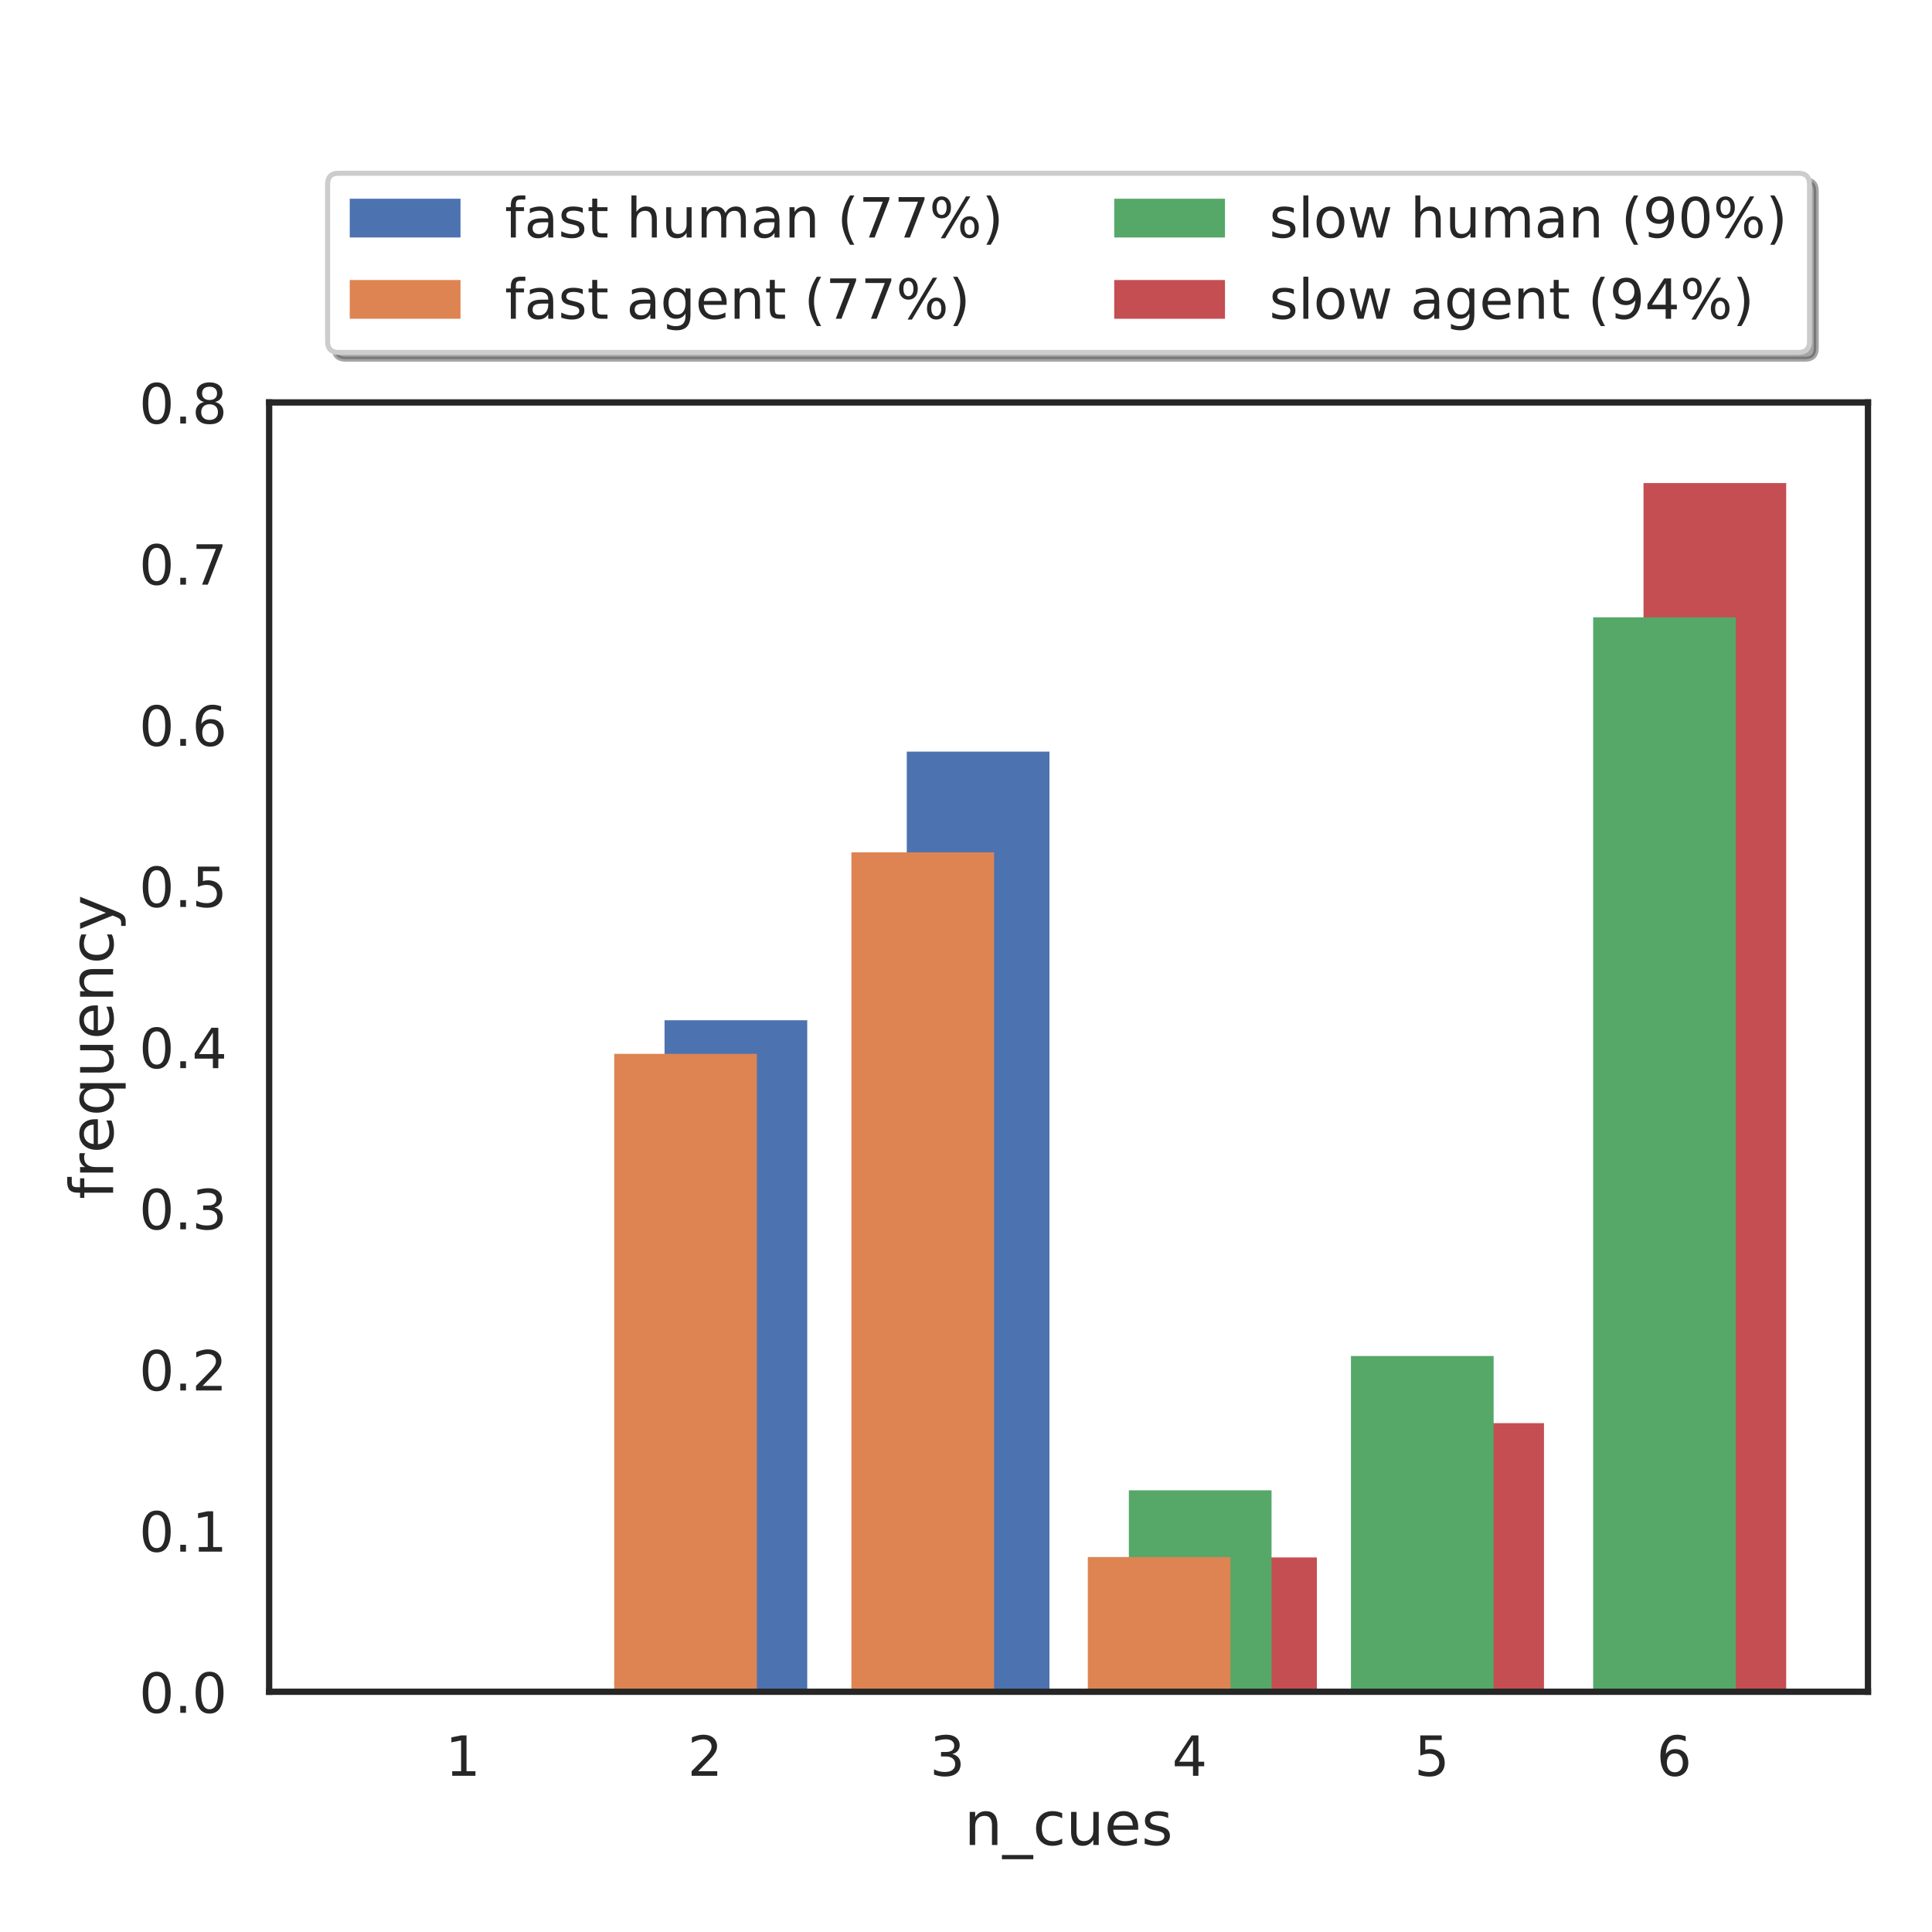 <?xml version="1.0" encoding="UTF-8" standalone="no"?>
<!-- Created with Inkscape (http://www.inkscape.org/) -->

<svg
   xmlns:dc="http://purl.org/dc/elements/1.1/"
   xmlns:cc="http://creativecommons.org/ns#"
   xmlns:rdf="http://www.w3.org/1999/02/22-rdf-syntax-ns#"
   xmlns:svg="http://www.w3.org/2000/svg"
   xmlns="http://www.w3.org/2000/svg"
   xmlns:xlink="http://www.w3.org/1999/xlink"
   xmlns:sodipodi="http://sodipodi.sourceforge.net/DTD/sodipodi-0.dtd"
   xmlns:inkscape="http://www.inkscape.org/namespaces/inkscape"
   width="203.2mm"
   height="203.2mm"
   viewBox="0 0 203.2 203.2"
   version="1.1"
   id="svg1304"
   inkscape:version="0.92.4 (unknown)"
   sodipodi:docname="n_cues_distribution_final.svg">
  <rect x="0" y="0" width="203.2" height="203.2" fill="#333333" stroke="none"/>
  <defs
     id="defs1298"
     style="stroke-linecap:butt;stroke-linejoin:round">
    <style
       id="style1851"
       type="text/css">
*{stroke-linecap:butt;stroke-linejoin:round;}
  </style>
    <path
       id="DejaVuSans-49"
       d="m 12.406,8.297 h 16.109 v 55.625 L 10.984,60.406 v 8.984 l 17.438,3.516 H 38.281 V 8.297 H 54.391 V 0 H 12.406 Z"
       inkscape:connector-curvature="0"
       style="stroke-linecap:butt;stroke-linejoin:round" />
    <path
       id="DejaVuSans-50"
       d="M 19.188,8.297 H 53.609 V 0 H 7.328 v 8.297 q 5.609,5.812 15.297,15.594 9.703,9.797 12.188,12.641 4.734,5.312 6.609,9 1.891,3.688 1.891,7.25 0,5.812 -4.078,9.469 -4.078,3.672 -10.625,3.672 -4.641,0 -9.797,-1.609 -5.141,-1.609 -11,-4.891 v 9.969 Q 13.766,71.781 18.938,73 q 5.188,1.219 9.484,1.219 11.328,0 18.062,-5.672 6.734,-5.656 6.734,-15.125 0,-4.5 -1.688,-8.531 Q 49.859,40.875 45.406,35.406 44.188,33.984 37.641,27.219 31.109,20.453 19.188,8.297 Z"
       inkscape:connector-curvature="0"
       style="stroke-linecap:butt;stroke-linejoin:round" />
    <path
       id="DejaVuSans-51"
       d="M 40.578,39.312 Q 47.656,37.797 51.625,33 q 3.984,-4.781 3.984,-11.812 0,-10.781 -7.422,-16.703 -7.422,-5.906 -21.094,-5.906 -4.578,0 -9.438,0.906 -4.859,0.906 -10.031,2.719 v 9.516 q 4.094,-2.391 8.969,-3.609 4.891,-1.219 10.219,-1.219 9.266,0 14.125,3.656 4.859,3.656 4.859,10.641 0,6.453 -4.516,10.078 -4.516,3.641 -12.562,3.641 h -8.5 v 8.109 h 8.891 q 7.266,0 11.125,2.906 3.859,2.906 3.859,8.375 0,5.609 -3.984,8.609 -3.969,3.016 -11.391,3.016 -4.062,0 -8.703,-0.891 Q 15.375,64.156 9.812,62.312 v 8.781 q 5.625,1.562 10.531,2.344 4.906,0.781 9.25,0.781 11.234,0 17.766,-5.109 6.547,-5.094 6.547,-13.781 0,-6.062 -3.469,-10.234 -3.469,-4.172 -9.859,-5.781 z"
       inkscape:connector-curvature="0"
       style="stroke-linecap:butt;stroke-linejoin:round" />
    <path
       id="DejaVuSans-52"
       d="M 37.797,64.312 12.891,25.391 h 24.906 z m -2.594,8.594 h 12.406 V 25.391 h 10.406 V 17.188 H 47.609 V 0 h -9.812 V 17.188 H 4.891 v 9.516 z"
       inkscape:connector-curvature="0"
       style="stroke-linecap:butt;stroke-linejoin:round" />
    <path
       id="DejaVuSans-53"
       d="m 10.797,72.906 h 38.719 v -8.312 h -29.688 V 46.734 q 2.141,0.734 4.281,1.094 2.156,0.359 4.312,0.359 Q 40.625,48.188 47.75,41.5 54.891,34.812 54.891,23.391 54.891,11.625 47.562,5.094 40.234,-1.422 26.906,-1.422 q -4.594,0 -9.359,0.781 -4.75,0.781 -9.828,2.344 V 11.625 q 4.391,-2.391 9.078,-3.562 4.688,-1.172 9.906,-1.172 8.453,0 13.375,4.438 4.938,4.438 4.938,12.062 0,7.609 -4.938,12.047 -4.922,4.453 -13.375,4.453 -3.953,0 -7.891,-0.875 -3.922,-0.875 -8.016,-2.734 z"
       inkscape:connector-curvature="0"
       style="stroke-linecap:butt;stroke-linejoin:round" />
    <path
       id="DejaVuSans-54"
       d="m 33.016,40.375 q -6.641,0 -10.531,-4.547 -3.875,-4.531 -3.875,-12.438 0,-7.859 3.875,-12.438 3.891,-4.562 10.531,-4.562 6.641,0 10.516,4.562 3.875,4.578 3.875,12.438 0,7.906 -3.875,12.438 Q 39.656,40.375 33.016,40.375 Z M 52.594,71.297 V 62.312 q -3.719,1.75 -7.5,2.672 -3.781,0.938 -7.5,0.938 -9.766,0 -14.922,-6.594 -5.141,-6.594 -5.875,-19.922 2.875,4.25 7.219,6.516 4.359,2.266 9.578,2.266 10.984,0 17.359,-6.672 6.375,-6.656 6.375,-18.125 0,-11.234 -6.641,-18.031 -6.641,-6.781 -17.672,-6.781 -12.656,0 -19.344,9.688 -6.688,9.703 -6.688,28.109 0,17.281 8.203,27.562 8.203,10.281 22.016,10.281 3.719,0 7.5,-0.734 3.781,-0.734 7.891,-2.188 z"
       inkscape:connector-curvature="0"
       style="stroke-linecap:butt;stroke-linejoin:round" />
    <path
       id="DejaVuSans-110"
       d="M 54.891,33.016 V 0 H 45.906 v 32.719 q 0,7.766 -3.031,11.609 -3.031,3.859 -9.078,3.859 -7.281,0 -11.484,-4.641 -4.203,-4.625 -4.203,-12.641 V 0 h -9.031 v 54.688 h 9.031 v -8.5 q 3.234,4.938 7.594,7.375 4.375,2.438 10.094,2.438 9.422,0 14.25,-5.828 4.844,-5.828 4.844,-17.156 z"
       inkscape:connector-curvature="0"
       style="stroke-linecap:butt;stroke-linejoin:round" />
    <path
       id="DejaVuSans-95"
       d="m 50.984,-16.609 v -6.969 h -51.969 v 6.969 z"
       inkscape:connector-curvature="0"
       style="stroke-linecap:butt;stroke-linejoin:round" />
    <path
       id="DejaVuSans-99"
       d="M 48.781,52.594 V 44.188 q -3.812,2.109 -7.641,3.156 -3.828,1.047 -7.734,1.047 -8.75,0 -13.594,-5.547 -4.828,-5.531 -4.828,-15.547 0,-10.016 4.828,-15.562 4.844,-5.531 13.594,-5.531 3.906,0 7.734,1.047 3.828,1.047 7.641,3.156 v -8.312 q -3.766,-1.75 -7.797,-2.625 -4.016,-0.891 -8.562,-0.891 -12.359,0 -19.641,7.766 -7.266,7.766 -7.266,20.953 0,13.375 7.344,21.031 Q 20.219,56 33.016,56 q 4.141,0 8.094,-0.859 3.953,-0.844 7.672,-2.547 z"
       inkscape:connector-curvature="0"
       style="stroke-linecap:butt;stroke-linejoin:round" />
    <path
       id="DejaVuSans-117"
       d="M 8.5,21.578 V 54.688 h 8.984 V 21.922 q 0,-7.766 3.016,-11.656 3.031,-3.875 9.094,-3.875 7.266,0 11.484,4.641 4.234,4.641 4.234,12.656 v 31 h 8.984 V 0 H 45.312 V 8.406 Q 42.047,3.422 37.719,1 33.406,-1.422 27.688,-1.422 18.266,-1.422 13.375,4.438 8.5,10.297 8.5,21.578 Z M 31.109,56 Z"
       inkscape:connector-curvature="0"
       style="stroke-linecap:butt;stroke-linejoin:round" />
    <path
       id="DejaVuSans-101"
       d="m 56.203,29.594 v -4.391 h -41.312 q 0.594,-9.281 5.594,-14.141 5,-4.859 13.938,-4.859 5.172,0 10.031,1.266 4.859,1.266 9.656,3.812 v -8.5 q -4.844,-2.047 -9.922,-3.125 -5.078,-1.078 -10.297,-1.078 -13.094,0 -20.734,7.609 -7.641,7.625 -7.641,20.625 0,13.422 7.25,21.297 Q 20.016,56 32.328,56 q 11.031,0 17.453,-7.109 6.422,-7.094 6.422,-19.297 z m -8.984,2.641 q -0.094,7.359 -4.125,11.75 -4.031,4.406 -10.672,4.406 -7.516,0 -12.031,-4.25 -4.516,-4.25 -5.203,-11.969 z"
       inkscape:connector-curvature="0"
       style="stroke-linecap:butt;stroke-linejoin:round" />
    <path
       id="DejaVuSans-115"
       d="m 44.281,53.078 v -8.5 Q 40.484,46.531 36.375,47.5 q -4.094,0.984 -8.5,0.984 -6.688,0 -10.031,-2.047 Q 14.5,44.391 14.5,40.281 q 0,-3.125 2.391,-4.906 2.391,-1.781 9.625,-3.391 l 3.078,-0.688 Q 39.156,29.25 43.188,25.516 47.219,21.781 47.219,15.094 q 0,-7.625 -6.031,-12.078 -6.031,-4.438 -16.578,-4.438 -4.391,0 -9.156,0.859 Q 10.688,0.297 5.422,2 v 9.281 q 4.984,-2.594 9.812,-3.891 4.828,-1.281 9.578,-1.281 6.344,0 9.75,2.172 3.422,2.172 3.422,6.125 0,3.656 -2.469,5.609 -2.453,1.953 -10.812,3.766 l -3.125,0.734 q -8.344,1.75 -12.062,5.391 -3.703,3.641 -3.703,9.984 0,7.719 5.469,11.906 Q 16.75,56 26.812,56 q 4.969,0 9.359,-0.734 4.406,-0.719 8.109,-2.188 z"
       inkscape:connector-curvature="0"
       style="stroke-linecap:butt;stroke-linejoin:round" />
    <path
       id="DejaVuSans-48"
       d="m 31.781,66.406 q -7.609,0 -11.453,-7.5 Q 16.5,51.422 16.5,36.375 q 0,-14.984 3.828,-22.484 3.844,-7.5 11.453,-7.5 7.672,0 11.5,7.5 3.844,7.5 3.844,22.484 0,15.047 -3.844,22.531 -3.828,7.5 -11.5,7.5 z m 0,7.812 q 12.266,0 18.734,-9.703 6.469,-9.688 6.469,-28.141 0,-18.406 -6.469,-28.109 -6.469,-9.688 -18.734,-9.688 -12.25,0 -18.719,9.688 Q 6.594,17.969 6.594,36.375 q 0,18.453 6.469,28.141 6.469,9.703 18.719,9.703 z"
       inkscape:connector-curvature="0"
       style="stroke-linecap:butt;stroke-linejoin:round" />
    <path
       id="DejaVuSans-46"
       d="M 10.688,12.406 H 21 V 0 H 10.688 Z"
       inkscape:connector-curvature="0"
       style="stroke-linecap:butt;stroke-linejoin:round" />
    <path
       id="DejaVuSans-55"
       d="m 8.203,72.906 h 46.875 V 68.703 L 28.609,0 H 18.312 L 43.219,64.594 H 8.203 Z"
       inkscape:connector-curvature="0"
       style="stroke-linecap:butt;stroke-linejoin:round" />
    <path
       id="DejaVuSans-56"
       d="m 31.781,34.625 q -7.031,0 -11.062,-3.766 -4.016,-3.766 -4.016,-10.344 0,-6.594 4.016,-10.359 4.031,-3.766 11.062,-3.766 7.031,0 11.078,3.781 4.062,3.797 4.062,10.344 0,6.578 -4.031,10.344 Q 38.875,34.625 31.781,34.625 Z m -9.859,4.188 Q 15.578,40.375 12.031,44.719 8.5,49.078 8.5,55.328 q 0,8.734 6.219,13.812 6.234,5.078 17.062,5.078 10.891,0 17.094,-5.078 6.203,-5.078 6.203,-13.812 0,-6.25 -3.547,-10.609 Q 48,40.375 41.703,38.812 q 7.125,-1.656 11.094,-6.5 3.984,-4.828 3.984,-11.797 0,-10.609 -6.469,-16.281 -6.469,-5.656 -18.531,-5.656 -12.047,0 -18.531,5.656 -6.469,5.672 -6.469,16.281 0,6.969 4,11.797 4.016,4.844 11.141,6.5 z M 18.312,54.391 q 0,-5.656 3.531,-8.828 3.547,-3.172 9.938,-3.172 6.359,0 9.938,3.172 3.594,3.172 3.594,8.828 0,5.672 -3.594,8.844 -3.578,3.172 -9.938,3.172 -6.391,0 -9.938,-3.172 Q 18.312,60.062 18.312,54.391 Z"
       inkscape:connector-curvature="0"
       style="stroke-linecap:butt;stroke-linejoin:round" />
    <path
       id="DejaVuSans-102"
       d="M 37.109,75.984 V 68.5 h -8.594 q -4.828,0 -6.719,-1.953 -1.875,-1.953 -1.875,-7.031 V 54.688 H 34.719 V 47.703 H 19.922 V 0 h -9.031 V 47.703 H 2.297 V 54.688 h 8.594 V 58.5 q 0,9.125 4.25,13.297 4.25,4.188 13.469,4.188 z"
       inkscape:connector-curvature="0"
       style="stroke-linecap:butt;stroke-linejoin:round" />
    <path
       id="DejaVuSans-114"
       d="m 41.109,46.297 q -1.516,0.875 -3.297,1.281 Q 36.031,48 33.891,48 26.266,48 22.188,43.047 18.109,38.094 18.109,28.812 V 0 h -9.031 v 54.688 h 9.031 v -8.5 q 2.844,4.984 7.375,7.391 Q 30.031,56 36.531,56 q 0.922,0 2.047,-0.125 1.125,-0.109 2.484,-0.359 z"
       inkscape:connector-curvature="0"
       style="stroke-linecap:butt;stroke-linejoin:round" />
    <path
       id="DejaVuSans-113"
       d="m 14.797,27.297 q 0,-9.906 4.078,-15.547 4.078,-5.641 11.203,-5.641 7.125,0 11.219,5.641 4.109,5.641 4.109,15.547 0,9.906 -4.109,15.547 -4.094,5.641 -11.219,5.641 -7.125,0 -11.203,-5.641 -4.078,-5.641 -4.078,-15.547 z M 45.406,8.203 q -2.828,-4.875 -7.156,-7.25 -4.312,-2.375 -10.375,-2.375 -9.906,0 -16.141,7.906 -6.219,7.922 -6.219,20.812 0,12.891 6.219,20.797 Q 17.969,56 27.875,56 q 6.062,0 10.375,-2.375 4.328,-2.359 7.156,-7.234 V 54.688 h 8.984 V -20.797 H 45.406 Z"
       inkscape:connector-curvature="0"
       style="stroke-linecap:butt;stroke-linejoin:round" />
    <path
       id="DejaVuSans-121"
       d="M 32.172,-5.078 Q 28.375,-14.844 24.75,-17.812 q -3.609,-2.984 -9.656,-2.984 h -7.188 v 7.516 h 5.281 q 3.703,0 5.75,1.766 2.062,1.75 4.547,8.297 L 25.094,0.875 2.984,54.688 H 12.5 L 29.594,11.922 46.688,54.688 h 9.516 z"
       inkscape:connector-curvature="0"
       style="stroke-linecap:butt;stroke-linejoin:round" />
    <path
       id="DejaVuSans-97"
       d="m 34.281,27.484 q -10.891,0 -15.094,-2.484 -4.203,-2.484 -4.203,-8.5 0,-4.781 3.156,-7.594 3.156,-2.797 8.562,-2.797 7.484,0 12,5.297 4.516,5.297 4.516,14.078 v 2 z m 17.922,3.719 V 0 H 43.219 v 8.297 q -3.078,-4.969 -7.672,-7.344 -4.594,-2.375 -11.234,-2.375 -8.391,0 -13.359,4.719 Q 6,8.016 6,15.922 q 0,9.219 6.172,13.906 6.188,4.688 18.438,4.688 H 43.219 v 0.891 q 0,6.203 -4.078,9.594 -4.078,3.391 -11.453,3.391 -4.688,0 -9.141,-1.125 -4.438,-1.125 -8.531,-3.375 v 8.312 q 4.922,1.906 9.562,2.844 Q 24.219,56 28.609,56 q 11.875,0 17.734,-6.156 5.859,-6.141 5.859,-18.641 z"
       inkscape:connector-curvature="0"
       style="stroke-linecap:butt;stroke-linejoin:round" />
    <path
       id="DejaVuSans-116"
       d="M 18.312,70.219 V 54.688 h 18.5 v -6.984 h -18.5 v -29.688 q 0,-6.688 1.828,-8.594 1.828,-1.906 7.453,-1.906 H 36.812 V 0 H 27.594 Q 17.188,0 13.234,3.875 9.281,7.766 9.281,18.016 v 29.688 H 2.688 V 54.688 h 6.594 v 15.531 z"
       inkscape:connector-curvature="0"
       style="stroke-linecap:butt;stroke-linejoin:round" />
    <path
       id="DejaVuSans-32"
       d=""
       inkscape:connector-curvature="0"
       style="stroke-linecap:butt;stroke-linejoin:round" />
    <path
       id="DejaVuSans-104"
       d="M 54.891,33.016 V 0 H 45.906 v 32.719 q 0,7.766 -3.031,11.609 -3.031,3.859 -9.078,3.859 -7.281,0 -11.484,-4.641 -4.203,-4.625 -4.203,-12.641 V 0 h -9.031 v 75.984 h 9.031 V 46.188 q 3.234,4.938 7.594,7.375 4.375,2.438 10.094,2.438 9.422,0 14.25,-5.828 4.844,-5.828 4.844,-17.156 z"
       inkscape:connector-curvature="0"
       style="stroke-linecap:butt;stroke-linejoin:round" />
    <path
       id="DejaVuSans-109"
       d="M 52,44.188 Q 55.375,50.25 60.062,53.125 64.75,56 71.094,56 q 8.547,0 13.188,-5.984 4.641,-5.969 4.641,-17 V 0 h -9.031 v 32.719 q 0,7.859 -2.797,11.656 -2.781,3.812 -8.484,3.812 -6.984,0 -11.047,-4.641 -4.047,-4.625 -4.047,-12.641 V 0 h -9.031 v 32.719 q 0,7.906 -2.781,11.688 -2.781,3.781 -8.594,3.781 -6.891,0 -10.953,-4.656 -4.047,-4.656 -4.047,-12.625 V 0 h -9.031 v 54.688 h 9.031 v -8.5 q 3.078,5.031 7.375,7.422 Q 29.781,56 35.688,56 41.656,56 45.828,52.969 50,49.953 52,44.188 Z"
       inkscape:connector-curvature="0"
       style="stroke-linecap:butt;stroke-linejoin:round" />
    <path
       id="DejaVuSans-40"
       d="M 31,75.875 Q 24.469,64.656 21.281,53.656 18.109,42.672 18.109,31.391 18.109,20.125 21.312,9.062 24.516,-2 31,-13.188 H 23.188 Q 15.875,-1.703 12.234,9.375 8.594,20.453 8.594,31.391 q 0,10.891 3.609,21.922 3.625,11.047 10.984,22.562 z"
       inkscape:connector-curvature="0"
       style="stroke-linecap:butt;stroke-linejoin:round" />
    <path
       id="DejaVuSans-37"
       d="m 72.703,32.078 q -4.25,0 -6.672,-3.609 -2.406,-3.609 -2.406,-10.062 0,-6.344 2.406,-9.984 2.422,-3.641 6.672,-3.641 4.156,0 6.562,3.641 2.422,3.641 2.422,9.984 0,6.406 -2.422,10.031 -2.406,3.641 -6.562,3.641 z m 0,6.203 q 7.719,0 12.25,-5.375 Q 89.5,27.547 89.5,18.406 q 0,-9.125 -4.562,-14.484 -4.562,-5.344 -12.234,-5.344 -7.812,0 -12.359,5.344 -4.531,5.359 -4.531,14.484 0,9.188 4.562,14.531 4.562,5.344 12.328,5.344 z M 22.312,68.016 q -4.203,0 -6.625,-3.641 -2.406,-3.625 -2.406,-9.984 0,-6.438 2.391,-10.062 2.391,-3.609 6.641,-3.609 4.25,0 6.656,3.609 2.422,3.625 2.422,10.062 0,6.297 -2.438,9.953 -2.438,3.672 -6.641,3.672 z m 44.094,6.203 h 7.812 L 28.609,-1.422 h -7.812 z m -44.094,0 q 7.719,0 12.297,-5.344 4.594,-5.344 4.594,-14.484 0,-9.219 -4.562,-14.547 -4.562,-5.328 -12.328,-5.328 -7.766,0 -12.281,5.344 -4.516,5.359 -4.516,14.531 0,9.094 4.531,14.453 4.547,5.375 12.266,5.375 z"
       inkscape:connector-curvature="0"
       style="stroke-linecap:butt;stroke-linejoin:round" />
    <path
       id="DejaVuSans-41"
       d="m 8.016,75.875 h 7.812 q 7.312,-11.516 10.953,-22.562 3.641,-11.031 3.641,-21.922 0,-10.938 -3.641,-22.016 -3.641,-11.078 -10.953,-22.562 h -7.812 Q 14.5,-2 17.703,9.062 20.906,20.125 20.906,31.391 q 0,11.281 -3.203,22.266 -3.203,11 -9.688,22.219 z"
       inkscape:connector-curvature="0"
       style="stroke-linecap:butt;stroke-linejoin:round" />
    <path
       id="DejaVuSans-103"
       d="m 45.406,27.984 q 0,9.766 -4.031,15.125 -4.016,5.375 -11.297,5.375 -7.219,0 -11.25,-5.375 -4.031,-5.359 -4.031,-15.125 0,-9.719 4.031,-15.094 4.031,-5.375 11.25,-5.375 7.281,0 11.297,5.375 4.031,5.375 4.031,15.094 z M 54.391,6.781 q 0,-13.953 -6.203,-20.766 -6.188,-6.812 -18.984,-6.812 -4.734,0 -8.938,0.703 -4.203,0.703 -8.156,2.172 V -9.188 q 3.953,-2.141 7.812,-3.156 3.859,-1.031 7.859,-1.031 8.844,0 13.234,4.609 4.391,4.609 4.391,13.938 V 9.625 Q 42.625,4.781 38.281,2.391 33.938,0 27.875,0 17.828,0 11.672,7.656 q -6.156,7.672 -6.156,20.328 0,12.688 6.156,20.344 Q 17.828,56 27.875,56 q 6.062,0 10.406,-2.391 4.344,-2.391 7.125,-7.219 V 54.688 h 8.984 z"
       inkscape:connector-curvature="0"
       style="stroke-linecap:butt;stroke-linejoin:round" />
    <path
       id="DejaVuSans-108"
       d="M 9.422,75.984 H 18.406 V 0 H 9.422 Z"
       inkscape:connector-curvature="0"
       style="stroke-linecap:butt;stroke-linejoin:round" />
    <path
       id="DejaVuSans-111"
       d="m 30.609,48.391 q -7.219,0 -11.422,-5.641 -4.203,-5.641 -4.203,-15.453 0,-9.812 4.172,-15.453 4.188,-5.641 11.453,-5.641 7.188,0 11.375,5.656 4.203,5.672 4.203,15.438 0,9.719 -4.203,15.406 -4.188,5.688 -11.375,5.688 z m 0,7.609 q 11.719,0 18.406,-7.625 6.703,-7.609 6.703,-21.078 0,-13.422 -6.703,-21.078 -6.688,-7.641 -18.406,-7.641 -11.766,0 -18.438,7.641 -6.656,7.656 -6.656,21.078 0,13.469 6.656,21.078 Q 18.844,56 30.609,56 Z"
       inkscape:connector-curvature="0"
       style="stroke-linecap:butt;stroke-linejoin:round" />
    <path
       id="DejaVuSans-119"
       d="M 4.203,54.688 H 13.188 L 24.422,12.016 35.594,54.688 H 46.188 L 57.422,12.016 68.609,54.688 H 77.594 L 63.281,0 H 52.688 L 40.922,44.828 29.109,0 H 18.5 Z"
       inkscape:connector-curvature="0"
       style="stroke-linecap:butt;stroke-linejoin:round" />
    <path
       id="DejaVuSans-57"
       d="M 10.984,1.516 V 10.5 Q 14.703,8.734 18.5,7.812 q 3.812,-0.922 7.484,-0.922 9.766,0 14.906,6.562 5.156,6.562 5.891,19.953 -2.828,-4.203 -7.188,-6.453 -4.344,-2.25 -9.609,-2.25 -10.938,0 -17.312,6.609 -6.375,6.625 -6.375,18.109 0,11.219 6.641,18 6.641,6.797 17.672,6.797 12.656,0 19.312,-9.703 6.672,-9.688 6.672,-28.141 0,-17.234 -8.188,-27.516 -8.172,-10.281 -21.984,-10.281 -3.719,0 -7.531,0.734 -3.797,0.734 -7.906,2.203 z m 19.625,30.906 q 6.641,0 10.516,4.531 3.891,4.547 3.891,12.469 0,7.859 -3.891,12.422 -3.875,4.562 -10.516,4.562 -6.641,0 -10.516,-4.562 -3.875,-4.562 -3.875,-12.422 0,-7.922 3.875,-12.469 3.875,-4.531 10.516,-4.531 z"
       inkscape:connector-curvature="0"
       style="stroke-linecap:butt;stroke-linejoin:round" />
    <clipPath
       id="p0b3ebb36e7"
       style="stroke-linecap:butt;stroke-linejoin:round">
      <rect
         id="rect2331"
         y="119.91"
         x="80.19"
         width="476.37"
         height="384.15"
         style="stroke-linecap:butt;stroke-linejoin:round" />
    </clipPath>
  </defs>
  <sodipodi:namedview
     id="base"
     pagecolor="#ffffff"
     bordercolor="#666666"
     borderopacity="1.0"
     inkscape:pageopacity="0.0"
     inkscape:pageshadow="2"
     inkscape:zoom="1.4"
     inkscape:cx="248.50605"
     inkscape:cy="376.59302"
     inkscape:document-units="mm"
     inkscape:current-layer="axes_1"
     showgrid="false"
     fit-margin-top="0"
     fit-margin-left="0"
     fit-margin-right="0"
     fit-margin-bottom="0"
     inkscape:window-width="2560"
     inkscape:window-height="1376"
     inkscape:window-x="0"
     inkscape:window-y="27"
     inkscape:window-maximized="1" />
  <g
     inkscape:label="Layer 1"
     inkscape:groupmode="layer"
     id="layer1"
     transform="translate(-1.965,-75.204)">
    <g
       id="figure_1"
       transform="matrix(0.353,0,0,0.353,1.965,75.204)"
       style="stroke-linecap:butt;stroke-linejoin:round">
      <g
         id="patch_1"
         style="stroke-linecap:butt;stroke-linejoin:round">
        <path
           id="path1855"
           style="fill:#ffffff;stroke-linecap:butt;stroke-linejoin:round"
           d="M 0,576 H 576 V 0 H 0 Z"
           inkscape:connector-curvature="0" />
      </g>
      <g
         id="axes_1"
         style="stroke-linecap:butt;stroke-linejoin:round">
        <g
           id="patch_2"
           style="stroke-linecap:butt;stroke-linejoin:round">
          <path
             id="path1858"
             style="fill:#ffffff;stroke-linecap:butt;stroke-linejoin:round"
             d="M 80.19,504.06 H 556.56 V 119.91 H 80.19 Z"
             inkscape:connector-curvature="0" />
        </g>
        <g
           id="patch_24"
           style="stroke:none;stroke-linecap:butt;stroke-linejoin:round"
           transform="matrix(0.589,0,0,1,162.32,0)">
          <path
             id="path2130"
             style="fill:#c44e52;stroke:none;stroke-width:1.5;stroke-linecap:butt;stroke-linejoin:miter"
             d="m 318.375,504.06 h 72.177 V 464.044 H 318.375 Z"
             clip-path="url(#p0b3ebb36e7)"
             inkscape:connector-curvature="0" />
        </g>
        <g
           id="matplotlib.axis_1"
           style="stroke-linecap:butt;stroke-linejoin:round">
          <g
             id="xtick_1"
             style="stroke-linecap:butt;stroke-linejoin:round">
            <g
               id="text_1"
               style="stroke-linecap:butt;stroke-linejoin:round">
              <!-- 1 -->
              <defs
                 id="defs1862">
                <path
                   id="path2382"
                   d="m 12.406,8.297 h 16.109 v 55.625 L 10.984,60.406 v 8.984 l 17.438,3.516 H 38.281 V 8.297 H 54.391 V 0 H 12.406 Z"
                   inkscape:connector-curvature="0"
                   style="stroke-linecap:butt;stroke-linejoin:round" />
              </defs>
              <g
                 id="g1866"
                 transform="matrix(0.165,0,0,-0.165,132.683,529.097)"
                 style="fill:#262626;stroke-linecap:butt;stroke-linejoin:round">
                <use
                   id="use1864"
                   xlink:href="#DejaVuSans-49"
                   style="stroke-linecap:butt;stroke-linejoin:round"
                   x="0"
                   y="0"
                   width="100%"
                   height="100%" />
              </g>
            </g>
          </g>
          <g
             id="xtick_2"
             style="stroke-linecap:butt;stroke-linejoin:round">
            <g
               id="text_2"
               style="stroke-linecap:butt;stroke-linejoin:round">
              <!-- 2 -->
              <defs
                 id="defs1871">
                <path
                   id="path2389"
                   d="M 19.188,8.297 H 53.609 V 0 H 7.328 v 8.297 q 5.609,5.812 15.297,15.594 9.703,9.797 12.188,12.641 4.734,5.312 6.609,9 1.891,3.688 1.891,7.25 0,5.812 -4.078,9.469 -4.078,3.672 -10.625,3.672 -4.641,0 -9.797,-1.609 -5.141,-1.609 -11,-4.891 v 9.969 Q 13.766,71.781 18.938,73 q 5.188,1.219 9.484,1.219 11.328,0 18.062,-5.672 6.734,-5.656 6.734,-15.125 0,-4.5 -1.688,-8.531 Q 49.859,40.875 45.406,35.406 44.188,33.984 37.641,27.219 31.109,20.453 19.188,8.297 Z"
                   inkscape:connector-curvature="0"
                   style="stroke-linecap:butt;stroke-linejoin:round" />
              </defs>
              <g
                 id="g1875"
                 transform="matrix(0.165,0,0,-0.165,204.86,529.097)"
                 style="fill:#262626;stroke-linecap:butt;stroke-linejoin:round">
                <use
                   id="use1873"
                   xlink:href="#DejaVuSans-50"
                   style="stroke-linecap:butt;stroke-linejoin:round"
                   x="0"
                   y="0"
                   width="100%"
                   height="100%" />
              </g>
            </g>
          </g>
          <g
             id="xtick_3"
             style="stroke-linecap:butt;stroke-linejoin:round">
            <g
               id="text_3"
               style="stroke-linecap:butt;stroke-linejoin:round">
              <!-- 3 -->
              <defs
                 id="defs1880">
                <path
                   id="path2396"
                   d="M 40.578,39.312 Q 47.656,37.797 51.625,33 q 3.984,-4.781 3.984,-11.812 0,-10.781 -7.422,-16.703 -7.422,-5.906 -21.094,-5.906 -4.578,0 -9.438,0.906 -4.859,0.906 -10.031,2.719 v 9.516 q 4.094,-2.391 8.969,-3.609 4.891,-1.219 10.219,-1.219 9.266,0 14.125,3.656 4.859,3.656 4.859,10.641 0,6.453 -4.516,10.078 -4.516,3.641 -12.562,3.641 h -8.5 v 8.109 h 8.891 q 7.266,0 11.125,2.906 3.859,2.906 3.859,8.375 0,5.609 -3.984,8.609 -3.969,3.016 -11.391,3.016 -4.062,0 -8.703,-0.891 Q 15.375,64.156 9.812,62.312 v 8.781 q 5.625,1.562 10.531,2.344 4.906,0.781 9.25,0.781 11.234,0 17.766,-5.109 6.547,-5.094 6.547,-13.781 0,-6.062 -3.469,-10.234 -3.469,-4.172 -9.859,-5.781 z"
                   inkscape:connector-curvature="0"
                   style="stroke-linecap:butt;stroke-linejoin:round" />
              </defs>
              <g
                 id="g1884"
                 transform="matrix(0.165,0,0,-0.165,277.037,529.097)"
                 style="fill:#262626;stroke-linecap:butt;stroke-linejoin:round">
                <use
                   id="use1882"
                   xlink:href="#DejaVuSans-51"
                   style="stroke-linecap:butt;stroke-linejoin:round"
                   x="0"
                   y="0"
                   width="100%"
                   height="100%" />
              </g>
            </g>
          </g>
          <g
             id="xtick_4"
             style="stroke-linecap:butt;stroke-linejoin:round">
            <g
               id="text_4"
               style="stroke-linecap:butt;stroke-linejoin:round">
              <!-- 4 -->
              <defs
                 id="defs1889">
                <path
                   id="path2403"
                   d="M 37.797,64.312 12.891,25.391 h 24.906 z m -2.594,8.594 h 12.406 V 25.391 h 10.406 V 17.188 H 47.609 V 0 h -9.812 V 17.188 H 4.891 v 9.516 z"
                   inkscape:connector-curvature="0"
                   style="stroke-linecap:butt;stroke-linejoin:round" />
              </defs>
              <g
                 id="g1893"
                 transform="matrix(0.165,0,0,-0.165,349.215,529.097)"
                 style="fill:#262626;stroke-linecap:butt;stroke-linejoin:round">
                <use
                   id="use1891"
                   xlink:href="#DejaVuSans-52"
                   style="stroke-linecap:butt;stroke-linejoin:round"
                   x="0"
                   y="0"
                   width="100%"
                   height="100%" />
              </g>
            </g>
          </g>
          <g
             id="xtick_5"
             style="stroke-linecap:butt;stroke-linejoin:round">
            <g
               id="text_5"
               style="stroke-linecap:butt;stroke-linejoin:round">
              <!-- 5 -->
              <defs
                 id="defs1898">
                <path
                   id="path2410"
                   d="m 10.797,72.906 h 38.719 v -8.312 h -29.688 V 46.734 q 2.141,0.734 4.281,1.094 2.156,0.359 4.312,0.359 Q 40.625,48.188 47.75,41.5 54.891,34.812 54.891,23.391 54.891,11.625 47.562,5.094 40.234,-1.422 26.906,-1.422 q -4.594,0 -9.359,0.781 -4.75,0.781 -9.828,2.344 V 11.625 q 4.391,-2.391 9.078,-3.562 4.688,-1.172 9.906,-1.172 8.453,0 13.375,4.438 4.938,4.438 4.938,12.062 0,7.609 -4.938,12.047 -4.922,4.453 -13.375,4.453 -3.953,0 -7.891,-0.875 -3.922,-0.875 -8.016,-2.734 z"
                   inkscape:connector-curvature="0"
                   style="stroke-linecap:butt;stroke-linejoin:round" />
              </defs>
              <g
                 id="g1902"
                 transform="matrix(0.165,0,0,-0.165,421.392,529.097)"
                 style="fill:#262626;stroke-linecap:butt;stroke-linejoin:round">
                <use
                   id="use1900"
                   xlink:href="#DejaVuSans-53"
                   style="stroke-linecap:butt;stroke-linejoin:round"
                   x="0"
                   y="0"
                   width="100%"
                   height="100%" />
              </g>
            </g>
          </g>
          <g
             id="xtick_6"
             style="stroke-linecap:butt;stroke-linejoin:round">
            <g
               id="text_6"
               style="stroke-linecap:butt;stroke-linejoin:round">
              <!-- 6 -->
              <defs
                 id="defs1907">
                <path
                   id="path2417"
                   d="m 33.016,40.375 q -6.641,0 -10.531,-4.547 -3.875,-4.531 -3.875,-12.438 0,-7.859 3.875,-12.438 3.891,-4.562 10.531,-4.562 6.641,0 10.516,4.562 3.875,4.578 3.875,12.438 0,7.906 -3.875,12.438 Q 39.656,40.375 33.016,40.375 Z M 52.594,71.297 V 62.312 q -3.719,1.75 -7.5,2.672 -3.781,0.938 -7.5,0.938 -9.766,0 -14.922,-6.594 -5.141,-6.594 -5.875,-19.922 2.875,4.25 7.219,6.516 4.359,2.266 9.578,2.266 10.984,0 17.359,-6.672 6.375,-6.656 6.375,-18.125 0,-11.234 -6.641,-18.031 -6.641,-6.781 -17.672,-6.781 -12.656,0 -19.344,9.688 -6.688,9.703 -6.688,28.109 0,17.281 8.203,27.562 8.203,10.281 22.016,10.281 3.719,0 7.5,-0.734 3.781,-0.734 7.891,-2.188 z"
                   inkscape:connector-curvature="0"
                   style="stroke-linecap:butt;stroke-linejoin:round" />
              </defs>
              <g
                 id="g1911"
                 transform="matrix(0.165,0,0,-0.165,493.569,529.097)"
                 style="fill:#262626;stroke-linecap:butt;stroke-linejoin:round">
                <use
                   id="use1909"
                   xlink:href="#DejaVuSans-54"
                   style="stroke-linecap:butt;stroke-linejoin:round"
                   x="0"
                   y="0"
                   width="100%"
                   height="100%" />
              </g>
            </g>
          </g>
          <g
             id="text_7"
             style="stroke-linecap:butt;stroke-linejoin:round">
            <!-- n_cues -->
            <defs
               id="defs1921">
              <path
                 id="path2424"
                 d="M 54.891,33.016 V 0 H 45.906 v 32.719 q 0,7.766 -3.031,11.609 -3.031,3.859 -9.078,3.859 -7.281,0 -11.484,-4.641 -4.203,-4.625 -4.203,-12.641 V 0 h -9.031 v 54.688 h 9.031 v -8.5 q 3.234,4.938 7.594,7.375 4.375,2.438 10.094,2.438 9.422,0 14.25,-5.828 4.844,-5.828 4.844,-17.156 z"
                 inkscape:connector-curvature="0"
                 style="stroke-linecap:butt;stroke-linejoin:round" />
              <path
                 id="path2426"
                 d="m 50.984,-16.609 v -6.969 h -51.969 v 6.969 z"
                 inkscape:connector-curvature="0"
                 style="stroke-linecap:butt;stroke-linejoin:round" />
              <path
                 id="path2428"
                 d="M 48.781,52.594 V 44.188 q -3.812,2.109 -7.641,3.156 -3.828,1.047 -7.734,1.047 -8.75,0 -13.594,-5.547 -4.828,-5.531 -4.828,-15.547 0,-10.016 4.828,-15.562 4.844,-5.531 13.594,-5.531 3.906,0 7.734,1.047 3.828,1.047 7.641,3.156 v -8.312 q -3.766,-1.75 -7.797,-2.625 -4.016,-0.891 -8.562,-0.891 -12.359,0 -19.641,7.766 -7.266,7.766 -7.266,20.953 0,13.375 7.344,21.031 Q 20.219,56 33.016,56 q 4.141,0 8.094,-0.859 3.953,-0.844 7.672,-2.547 z"
                 inkscape:connector-curvature="0"
                 style="stroke-linecap:butt;stroke-linejoin:round" />
              <path
                 id="path2430"
                 d="M 8.5,21.578 V 54.688 h 8.984 V 21.922 q 0,-7.766 3.016,-11.656 3.031,-3.875 9.094,-3.875 7.266,0 11.484,4.641 4.234,4.641 4.234,12.656 v 31 h 8.984 V 0 H 45.312 V 8.406 Q 42.047,3.422 37.719,1 33.406,-1.422 27.688,-1.422 18.266,-1.422 13.375,4.438 8.5,10.297 8.5,21.578 Z M 31.109,56 Z"
                 inkscape:connector-curvature="0"
                 style="stroke-linecap:butt;stroke-linejoin:round" />
              <path
                 id="path2432"
                 d="m 56.203,29.594 v -4.391 h -41.312 q 0.594,-9.281 5.594,-14.141 5,-4.859 13.938,-4.859 5.172,0 10.031,1.266 4.859,1.266 9.656,3.812 v -8.5 q -4.844,-2.047 -9.922,-3.125 -5.078,-1.078 -10.297,-1.078 -13.094,0 -20.734,7.609 -7.641,7.625 -7.641,20.625 0,13.422 7.25,21.297 Q 20.016,56 32.328,56 q 11.031,0 17.453,-7.109 6.422,-7.094 6.422,-19.297 z m -8.984,2.641 q -0.094,7.359 -4.125,11.75 -4.031,4.406 -10.672,4.406 -7.516,0 -12.031,-4.25 -4.516,-4.25 -5.203,-11.969 z"
                 inkscape:connector-curvature="0"
                 style="stroke-linecap:butt;stroke-linejoin:round" />
              <path
                 id="path2434"
                 d="m 44.281,53.078 v -8.5 Q 40.484,46.531 36.375,47.5 q -4.094,0.984 -8.5,0.984 -6.688,0 -10.031,-2.047 Q 14.5,44.391 14.5,40.281 q 0,-3.125 2.391,-4.906 2.391,-1.781 9.625,-3.391 l 3.078,-0.688 Q 39.156,29.25 43.188,25.516 47.219,21.781 47.219,15.094 q 0,-7.625 -6.031,-12.078 -6.031,-4.438 -16.578,-4.438 -4.391,0 -9.156,0.859 Q 10.688,0.297 5.422,2 v 9.281 q 4.984,-2.594 9.812,-3.891 4.828,-1.281 9.578,-1.281 6.344,0 9.75,2.172 3.422,2.172 3.422,6.125 0,3.656 -2.469,5.609 -2.453,1.953 -10.812,3.766 l -3.125,0.734 q -8.344,1.75 -12.062,5.391 -3.703,3.641 -3.703,9.984 0,7.719 5.469,11.906 Q 16.75,56 26.812,56 q 4.969,0 9.359,-0.734 4.406,-0.719 8.109,-2.188 z"
                 inkscape:connector-curvature="0"
                 style="stroke-linecap:butt;stroke-linejoin:round" />
            </defs>
            <g
               id="g1935"
               transform="matrix(0.18,0,0,-0.18,287.293,549.705)"
               style="fill:#262626;stroke-linecap:butt;stroke-linejoin:round">
              <use
                 id="use1923"
                 xlink:href="#DejaVuSans-110"
                 style="stroke-linecap:butt;stroke-linejoin:round"
                 x="0"
                 y="0"
                 width="100%"
                 height="100%" />
              <use
                 id="use1925"
                 xlink:href="#DejaVuSans-95"
                 x="63.379"
                 style="stroke-linecap:butt;stroke-linejoin:round"
                 y="0"
                 width="100%"
                 height="100%" />
              <use
                 id="use1927"
                 xlink:href="#DejaVuSans-99"
                 x="113.379"
                 style="stroke-linecap:butt;stroke-linejoin:round"
                 y="0"
                 width="100%"
                 height="100%" />
              <use
                 id="use1929"
                 xlink:href="#DejaVuSans-117"
                 x="168.359"
                 style="stroke-linecap:butt;stroke-linejoin:round"
                 y="0"
                 width="100%"
                 height="100%" />
              <use
                 id="use1931"
                 xlink:href="#DejaVuSans-101"
                 x="231.738"
                 style="stroke-linecap:butt;stroke-linejoin:round"
                 y="0"
                 width="100%"
                 height="100%" />
              <use
                 id="use1933"
                 xlink:href="#DejaVuSans-115"
                 x="293.262"
                 style="stroke-linecap:butt;stroke-linejoin:round"
                 y="0"
                 width="100%"
                 height="100%" />
            </g>
          </g>
        </g>
        <g
           id="matplotlib.axis_2"
           style="stroke-linecap:butt;stroke-linejoin:round">
          <g
             id="ytick_1"
             style="stroke-linecap:butt;stroke-linejoin:round">
            <g
               id="text_8"
               style="stroke-linecap:butt;stroke-linejoin:round">
              <!-- 0.0 -->
              <defs
                 id="defs1941">
                <path
                   id="path2446"
                   d="m 31.781,66.406 q -7.609,0 -11.453,-7.5 Q 16.5,51.422 16.5,36.375 q 0,-14.984 3.828,-22.484 3.844,-7.5 11.453,-7.5 7.672,0 11.5,7.5 3.844,7.5 3.844,22.484 0,15.047 -3.844,22.531 -3.828,7.5 -11.5,7.5 z m 0,7.812 q 12.266,0 18.734,-9.703 6.469,-9.688 6.469,-28.141 0,-18.406 -6.469,-28.109 -6.469,-9.688 -18.734,-9.688 -12.25,0 -18.719,9.688 Q 6.594,17.969 6.594,36.375 q 0,18.453 6.469,28.141 6.469,9.703 18.719,9.703 z"
                   inkscape:connector-curvature="0"
                   style="stroke-linecap:butt;stroke-linejoin:round" />
                <path
                   id="path2448"
                   d="M 10.688,12.406 H 21 V 0 H 10.688 Z"
                   inkscape:connector-curvature="0"
                   style="stroke-linecap:butt;stroke-linejoin:round" />
              </defs>
              <g
                 id="g1949"
                 transform="matrix(0.165,0,0,-0.165,41.45,510.329)"
                 style="fill:#262626;stroke-linecap:butt;stroke-linejoin:round">
                <use
                   id="use1943"
                   xlink:href="#DejaVuSans-48"
                   style="stroke-linecap:butt;stroke-linejoin:round"
                   x="0"
                   y="0"
                   width="100%"
                   height="100%" />
                <use
                   id="use1945"
                   xlink:href="#DejaVuSans-46"
                   x="63.623"
                   style="stroke-linecap:butt;stroke-linejoin:round"
                   y="0"
                   width="100%"
                   height="100%" />
                <use
                   id="use1947"
                   xlink:href="#DejaVuSans-48"
                   x="95.41"
                   style="stroke-linecap:butt;stroke-linejoin:round"
                   y="0"
                   width="100%"
                   height="100%" />
              </g>
            </g>
          </g>
          <g
             id="ytick_2"
             style="stroke-linecap:butt;stroke-linejoin:round">
            <g
               id="text_9"
               style="stroke-linecap:butt;stroke-linejoin:round">
              <!-- 0.1 -->
              <g
                 id="g1959"
                 transform="matrix(0.165,0,0,-0.165,41.45,462.31)"
                 style="fill:#262626;stroke-linecap:butt;stroke-linejoin:round">
                <use
                   id="use1953"
                   xlink:href="#DejaVuSans-48"
                   style="stroke-linecap:butt;stroke-linejoin:round"
                   x="0"
                   y="0"
                   width="100%"
                   height="100%" />
                <use
                   id="use1955"
                   xlink:href="#DejaVuSans-46"
                   x="63.623"
                   style="stroke-linecap:butt;stroke-linejoin:round"
                   y="0"
                   width="100%"
                   height="100%" />
                <use
                   id="use1957"
                   xlink:href="#DejaVuSans-49"
                   x="95.41"
                   style="stroke-linecap:butt;stroke-linejoin:round"
                   y="0"
                   width="100%"
                   height="100%" />
              </g>
            </g>
          </g>
          <g
             id="ytick_3"
             style="stroke-linecap:butt;stroke-linejoin:round">
            <g
               id="text_10"
               style="stroke-linecap:butt;stroke-linejoin:round">
              <!-- 0.2 -->
              <g
                 id="g1969"
                 transform="matrix(0.165,0,0,-0.165,41.45,414.291)"
                 style="fill:#262626;stroke-linecap:butt;stroke-linejoin:round">
                <use
                   id="use1963"
                   xlink:href="#DejaVuSans-48"
                   style="stroke-linecap:butt;stroke-linejoin:round"
                   x="0"
                   y="0"
                   width="100%"
                   height="100%" />
                <use
                   id="use1965"
                   xlink:href="#DejaVuSans-46"
                   x="63.623"
                   style="stroke-linecap:butt;stroke-linejoin:round"
                   y="0"
                   width="100%"
                   height="100%" />
                <use
                   id="use1967"
                   xlink:href="#DejaVuSans-50"
                   x="95.41"
                   style="stroke-linecap:butt;stroke-linejoin:round"
                   y="0"
                   width="100%"
                   height="100%" />
              </g>
            </g>
          </g>
          <g
             id="ytick_4"
             style="stroke-linecap:butt;stroke-linejoin:round">
            <g
               id="text_11"
               style="stroke-linecap:butt;stroke-linejoin:round">
              <!-- 0.3 -->
              <g
                 id="g1979"
                 transform="matrix(0.165,0,0,-0.165,41.45,366.272)"
                 style="fill:#262626;stroke-linecap:butt;stroke-linejoin:round">
                <use
                   id="use1973"
                   xlink:href="#DejaVuSans-48"
                   style="stroke-linecap:butt;stroke-linejoin:round"
                   x="0"
                   y="0"
                   width="100%"
                   height="100%" />
                <use
                   id="use1975"
                   xlink:href="#DejaVuSans-46"
                   x="63.623"
                   style="stroke-linecap:butt;stroke-linejoin:round"
                   y="0"
                   width="100%"
                   height="100%" />
                <use
                   id="use1977"
                   xlink:href="#DejaVuSans-51"
                   x="95.41"
                   style="stroke-linecap:butt;stroke-linejoin:round"
                   y="0"
                   width="100%"
                   height="100%" />
              </g>
            </g>
          </g>
          <g
             id="ytick_5"
             style="stroke-linecap:butt;stroke-linejoin:round">
            <g
               id="text_12"
               style="stroke-linecap:butt;stroke-linejoin:round">
              <!-- 0.4 -->
              <g
                 id="g1989"
                 transform="matrix(0.165,0,0,-0.165,41.45,318.254)"
                 style="fill:#262626;stroke-linecap:butt;stroke-linejoin:round">
                <use
                   id="use1983"
                   xlink:href="#DejaVuSans-48"
                   style="stroke-linecap:butt;stroke-linejoin:round"
                   x="0"
                   y="0"
                   width="100%"
                   height="100%" />
                <use
                   id="use1985"
                   xlink:href="#DejaVuSans-46"
                   x="63.623"
                   style="stroke-linecap:butt;stroke-linejoin:round"
                   y="0"
                   width="100%"
                   height="100%" />
                <use
                   id="use1987"
                   xlink:href="#DejaVuSans-52"
                   x="95.41"
                   style="stroke-linecap:butt;stroke-linejoin:round"
                   y="0"
                   width="100%"
                   height="100%" />
              </g>
            </g>
          </g>
          <g
             id="ytick_6"
             style="stroke-linecap:butt;stroke-linejoin:round">
            <g
               id="text_13"
               style="stroke-linecap:butt;stroke-linejoin:round">
              <!-- 0.5 -->
              <g
                 id="g1999"
                 transform="matrix(0.165,0,0,-0.165,41.45,270.235)"
                 style="fill:#262626;stroke-linecap:butt;stroke-linejoin:round">
                <use
                   id="use1993"
                   xlink:href="#DejaVuSans-48"
                   style="stroke-linecap:butt;stroke-linejoin:round"
                   x="0"
                   y="0"
                   width="100%"
                   height="100%" />
                <use
                   id="use1995"
                   xlink:href="#DejaVuSans-46"
                   x="63.623"
                   style="stroke-linecap:butt;stroke-linejoin:round"
                   y="0"
                   width="100%"
                   height="100%" />
                <use
                   id="use1997"
                   xlink:href="#DejaVuSans-53"
                   x="95.41"
                   style="stroke-linecap:butt;stroke-linejoin:round"
                   y="0"
                   width="100%"
                   height="100%" />
              </g>
            </g>
          </g>
          <g
             id="ytick_7"
             style="stroke-linecap:butt;stroke-linejoin:round">
            <g
               id="text_14"
               style="stroke-linecap:butt;stroke-linejoin:round">
              <!-- 0.6 -->
              <g
                 id="g2009"
                 transform="matrix(0.165,0,0,-0.165,41.45,222.216)"
                 style="fill:#262626;stroke-linecap:butt;stroke-linejoin:round">
                <use
                   id="use2003"
                   xlink:href="#DejaVuSans-48"
                   style="stroke-linecap:butt;stroke-linejoin:round"
                   x="0"
                   y="0"
                   width="100%"
                   height="100%" />
                <use
                   id="use2005"
                   xlink:href="#DejaVuSans-46"
                   x="63.623"
                   style="stroke-linecap:butt;stroke-linejoin:round"
                   y="0"
                   width="100%"
                   height="100%" />
                <use
                   id="use2007"
                   xlink:href="#DejaVuSans-54"
                   x="95.41"
                   style="stroke-linecap:butt;stroke-linejoin:round"
                   y="0"
                   width="100%"
                   height="100%" />
              </g>
            </g>
          </g>
          <g
             id="ytick_8"
             style="stroke-linecap:butt;stroke-linejoin:round">
            <g
               id="text_15"
               style="stroke-linecap:butt;stroke-linejoin:round">
              <!-- 0.7 -->
              <defs
                 id="defs2014">
                <path
                   id="path2493"
                   d="m 8.203,72.906 h 46.875 V 68.703 L 28.609,0 H 18.312 L 43.219,64.594 H 8.203 Z"
                   inkscape:connector-curvature="0"
                   style="stroke-linecap:butt;stroke-linejoin:round" />
              </defs>
              <g
                 id="g2022"
                 transform="matrix(0.165,0,0,-0.165,41.45,174.197)"
                 style="fill:#262626;stroke-linecap:butt;stroke-linejoin:round">
                <use
                   id="use2016"
                   xlink:href="#DejaVuSans-48"
                   style="stroke-linecap:butt;stroke-linejoin:round"
                   x="0"
                   y="0"
                   width="100%"
                   height="100%" />
                <use
                   id="use2018"
                   xlink:href="#DejaVuSans-46"
                   x="63.623"
                   style="stroke-linecap:butt;stroke-linejoin:round"
                   y="0"
                   width="100%"
                   height="100%" />
                <use
                   id="use2020"
                   xlink:href="#DejaVuSans-55"
                   x="95.41"
                   style="stroke-linecap:butt;stroke-linejoin:round"
                   y="0"
                   width="100%"
                   height="100%" />
              </g>
            </g>
          </g>
          <g
             id="ytick_9"
             style="stroke-linecap:butt;stroke-linejoin:round">
            <g
               id="text_16"
               style="stroke-linecap:butt;stroke-linejoin:round">
              <!-- 0.8 -->
              <defs
                 id="defs2027">
                <path
                   id="path2502"
                   d="m 31.781,34.625 q -7.031,0 -11.062,-3.766 -4.016,-3.766 -4.016,-10.344 0,-6.594 4.016,-10.359 4.031,-3.766 11.062,-3.766 7.031,0 11.078,3.781 4.062,3.797 4.062,10.344 0,6.578 -4.031,10.344 Q 38.875,34.625 31.781,34.625 Z m -9.859,4.188 Q 15.578,40.375 12.031,44.719 8.5,49.078 8.5,55.328 q 0,8.734 6.219,13.812 6.234,5.078 17.062,5.078 10.891,0 17.094,-5.078 6.203,-5.078 6.203,-13.812 0,-6.25 -3.547,-10.609 Q 48,40.375 41.703,38.812 q 7.125,-1.656 11.094,-6.5 3.984,-4.828 3.984,-11.797 0,-10.609 -6.469,-16.281 -6.469,-5.656 -18.531,-5.656 -12.047,0 -18.531,5.656 -6.469,5.672 -6.469,16.281 0,6.969 4,11.797 4.016,4.844 11.141,6.5 z M 18.312,54.391 q 0,-5.656 3.531,-8.828 3.547,-3.172 9.938,-3.172 6.359,0 9.938,3.172 3.594,3.172 3.594,8.828 0,5.672 -3.594,8.844 -3.578,3.172 -9.938,3.172 -6.391,0 -9.938,-3.172 Q 18.312,60.062 18.312,54.391 Z"
                   inkscape:connector-curvature="0"
                   style="stroke-linecap:butt;stroke-linejoin:round" />
              </defs>
              <g
                 id="g2035"
                 transform="matrix(0.165,0,0,-0.165,41.45,126.179)"
                 style="fill:#262626;stroke-linecap:butt;stroke-linejoin:round">
                <use
                   id="use2029"
                   xlink:href="#DejaVuSans-48"
                   style="stroke-linecap:butt;stroke-linejoin:round"
                   x="0"
                   y="0"
                   width="100%"
                   height="100%" />
                <use
                   id="use2031"
                   xlink:href="#DejaVuSans-46"
                   x="63.623"
                   style="stroke-linecap:butt;stroke-linejoin:round"
                   y="0"
                   width="100%"
                   height="100%" />
                <use
                   id="use2033"
                   xlink:href="#DejaVuSans-56"
                   x="95.41"
                   style="stroke-linecap:butt;stroke-linejoin:round"
                   y="0"
                   width="100%"
                   height="100%" />
              </g>
            </g>
          </g>
          <g
             id="text_17"
             style="stroke-linecap:butt;stroke-linejoin:round">
            <!-- frequency -->
            <defs
               id="defs2043">
              <path
                 id="path2511"
                 d="M 37.109,75.984 V 68.5 h -8.594 q -4.828,0 -6.719,-1.953 -1.875,-1.953 -1.875,-7.031 V 54.688 H 34.719 V 47.703 H 19.922 V 0 h -9.031 V 47.703 H 2.297 V 54.688 h 8.594 V 58.5 q 0,9.125 4.25,13.297 4.25,4.188 13.469,4.188 z"
                 inkscape:connector-curvature="0"
                 style="stroke-linecap:butt;stroke-linejoin:round" />
              <path
                 id="path2513"
                 d="m 41.109,46.297 q -1.516,0.875 -3.297,1.281 Q 36.031,48 33.891,48 26.266,48 22.188,43.047 18.109,38.094 18.109,28.812 V 0 h -9.031 v 54.688 h 9.031 v -8.5 q 2.844,4.984 7.375,7.391 Q 30.031,56 36.531,56 q 0.922,0 2.047,-0.125 1.125,-0.109 2.484,-0.359 z"
                 inkscape:connector-curvature="0"
                 style="stroke-linecap:butt;stroke-linejoin:round" />
              <path
                 id="path2515"
                 d="m 14.797,27.297 q 0,-9.906 4.078,-15.547 4.078,-5.641 11.203,-5.641 7.125,0 11.219,5.641 4.109,5.641 4.109,15.547 0,9.906 -4.109,15.547 -4.094,5.641 -11.219,5.641 -7.125,0 -11.203,-5.641 -4.078,-5.641 -4.078,-15.547 z M 45.406,8.203 q -2.828,-4.875 -7.156,-7.25 -4.312,-2.375 -10.375,-2.375 -9.906,0 -16.141,7.906 -6.219,7.922 -6.219,20.812 0,12.891 6.219,20.797 Q 17.969,56 27.875,56 q 6.062,0 10.375,-2.375 4.328,-2.359 7.156,-7.234 V 54.688 h 8.984 V -20.797 H 45.406 Z"
                 inkscape:connector-curvature="0"
                 style="stroke-linecap:butt;stroke-linejoin:round" />
              <path
                 id="path2517"
                 d="M 32.172,-5.078 Q 28.375,-14.844 24.75,-17.812 q -3.609,-2.984 -9.656,-2.984 h -7.188 v 7.516 h 5.281 q 3.703,0 5.75,1.766 2.062,1.75 4.547,8.297 L 25.094,0.875 2.984,54.688 H 12.5 L 29.594,11.922 46.688,54.688 h 9.516 z"
                 inkscape:connector-curvature="0"
                 style="stroke-linecap:butt;stroke-linejoin:round" />
            </defs>
            <g
               id="g2063"
               transform="matrix(0,-0.18,-0.18,0,33.706,357.322)"
               style="fill:#262626;stroke-linecap:butt;stroke-linejoin:round">
              <use
                 id="use2045"
                 xlink:href="#DejaVuSans-102"
                 style="stroke-linecap:butt;stroke-linejoin:round"
                 x="0"
                 y="0"
                 width="100%"
                 height="100%" />
              <use
                 id="use2047"
                 xlink:href="#DejaVuSans-114"
                 x="35.205"
                 style="stroke-linecap:butt;stroke-linejoin:round"
                 y="0"
                 width="100%"
                 height="100%" />
              <use
                 id="use2049"
                 xlink:href="#DejaVuSans-101"
                 x="76.287"
                 style="stroke-linecap:butt;stroke-linejoin:round"
                 y="0"
                 width="100%"
                 height="100%" />
              <use
                 id="use2051"
                 xlink:href="#DejaVuSans-113"
                 x="137.811"
                 style="stroke-linecap:butt;stroke-linejoin:round"
                 y="0"
                 width="100%"
                 height="100%" />
              <use
                 id="use2053"
                 xlink:href="#DejaVuSans-117"
                 x="201.287"
                 style="stroke-linecap:butt;stroke-linejoin:round"
                 y="0"
                 width="100%"
                 height="100%" />
              <use
                 id="use2055"
                 xlink:href="#DejaVuSans-101"
                 x="264.666"
                 style="stroke-linecap:butt;stroke-linejoin:round"
                 y="0"
                 width="100%"
                 height="100%" />
              <use
                 id="use2057"
                 xlink:href="#DejaVuSans-110"
                 x="326.189"
                 style="stroke-linecap:butt;stroke-linejoin:round"
                 y="0"
                 width="100%"
                 height="100%" />
              <use
                 id="use2059"
                 xlink:href="#DejaVuSans-99"
                 x="389.568"
                 style="stroke-linecap:butt;stroke-linejoin:round"
                 y="0"
                 width="100%"
                 height="100%" />
              <use
                 id="use2061"
                 xlink:href="#DejaVuSans-121"
                 x="444.549"
                 style="stroke-linecap:butt;stroke-linejoin:round"
                 y="0"
                 width="100%"
                 height="100%" />
            </g>
          </g>
        </g>
        <g
           id="patch_3"
           style="stroke-linecap:butt;stroke-linejoin:round">
          <path
             id="path2067"
             style="fill:#4c72b0;stroke:#ffffff;stroke-width:1.5;stroke-linecap:butt;stroke-linejoin:miter"
             d="m 101.843,504.06 h 72.177 v 0 z"
             clip-path="url(#p0b3ebb36e7)"
             inkscape:connector-curvature="0" />
        </g>
        <g
           id="patch_4"
           style="stroke:none;stroke-linecap:butt;stroke-linejoin:round"
           transform="matrix(0.589,0,0,1,95.505,0)">
          <path
             id="path2070"
             style="fill:#4c72b0;stroke:none;stroke-width:1.5;stroke-linecap:butt;stroke-linejoin:miter"
             d="m 174.02,504.06 h 72.177 V 303.982 h -72.177 z"
             clip-path="url(#p0b3ebb36e7)"
             inkscape:connector-curvature="0" />
        </g>
        <g
           id="patch_5"
           style="stroke:none;stroke-linecap:butt;stroke-linejoin:round"
           transform="matrix(0.589,0,0,1,125.162,0)">
          <path
             id="path2073"
             style="fill:#4c72b0;stroke:none;stroke-width:1.5;stroke-linecap:butt;stroke-linejoin:miter"
             d="M 246.198,504.06 H 318.375 V 223.951 h -72.177 z"
             clip-path="url(#p0b3ebb36e7)"
             inkscape:connector-curvature="0" />
        </g>
        <g
           id="patch_6"
           style="stroke-linecap:butt;stroke-linejoin:round">
          <path
             id="path2076"
             style="fill:#4c72b0;stroke:#ffffff;stroke-width:1.5;stroke-linecap:butt;stroke-linejoin:miter"
             d="m 318.375,504.06 h 72.177 v 0 z"
             clip-path="url(#p0b3ebb36e7)"
             inkscape:connector-curvature="0" />
        </g>
        <g
           id="patch_7"
           style="stroke-linecap:butt;stroke-linejoin:round">
          <path
             id="path2079"
             style="fill:#4c72b0;stroke:#ffffff;stroke-width:1.5;stroke-linecap:butt;stroke-linejoin:miter"
             d="m 390.552,504.06 h 72.177 v 0 z"
             clip-path="url(#p0b3ebb36e7)"
             inkscape:connector-curvature="0" />
        </g>
        <g
           id="patch_8"
           style="stroke-linecap:butt;stroke-linejoin:round">
          <path
             id="path2082"
             style="fill:#4c72b0;stroke:#ffffff;stroke-width:1.5;stroke-linecap:butt;stroke-linejoin:miter"
             d="m 462.73,504.06 h 72.177 v 0 z"
             clip-path="url(#p0b3ebb36e7)"
             inkscape:connector-curvature="0" />
        </g>
        <g
           id="patch_9"
           style="stroke-linecap:butt;stroke-linejoin:round">
          <path
             id="path2085"
             style="fill:#dd8452;stroke:#ffffff;stroke-width:1.5;stroke-linecap:butt;stroke-linejoin:miter"
             d="m 101.843,504.06 h 72.177 v 0 z"
             clip-path="url(#p0b3ebb36e7)"
             inkscape:connector-curvature="0" />
        </g>
        <g
           id="patch_10"
           style="stroke:none;stroke-linecap:butt;stroke-linejoin:round"
           transform="matrix(0.589,0,0,1,80.505,0)">
          <path
             id="path2088"
             style="fill:#dd8452;stroke:none;stroke-width:1.5;stroke-linecap:butt;stroke-linejoin:miter"
             d="m 174.02,504.06 h 72.177 V 313.986 h -72.177 z"
             clip-path="url(#p0b3ebb36e7)"
             inkscape:connector-curvature="0" />
        </g>
        <g
           id="patch_11"
           style="stroke:none;stroke-linecap:butt;stroke-linejoin:round"
           transform="matrix(0.589,0,0,1,108.662,0)">
          <path
             id="path2091"
             style="fill:#dd8452;stroke:none;stroke-width:1.5;stroke-linecap:butt;stroke-linejoin:miter"
             d="M 246.198,504.06 H 318.375 V 253.962 h -72.177 z"
             clip-path="url(#p0b3ebb36e7)"
             inkscape:connector-curvature="0" />
        </g>
        <g
           id="patch_13"
           style="stroke-linecap:butt;stroke-linejoin:round">
          <path
             id="path2097"
             style="fill:#dd8452;stroke:#ffffff;stroke-width:1.5;stroke-linecap:butt;stroke-linejoin:miter"
             d="m 390.552,504.06 h 72.177 v 0 z"
             clip-path="url(#p0b3ebb36e7)"
             inkscape:connector-curvature="0" />
        </g>
        <g
           id="patch_14"
           style="stroke-linecap:butt;stroke-linejoin:round">
          <path
             id="path2100"
             style="fill:#dd8452;stroke:#ffffff;stroke-width:1.5;stroke-linecap:butt;stroke-linejoin:miter"
             d="m 462.73,504.06 h 72.177 v 0 z"
             clip-path="url(#p0b3ebb36e7)"
             inkscape:connector-curvature="0" />
        </g>
        <g
           id="patch_15"
           style="stroke-linecap:butt;stroke-linejoin:round">
          <path
             id="path2103"
             style="fill:#55a868;stroke:#ffffff;stroke-width:1.5;stroke-linecap:butt;stroke-linejoin:miter"
             d="m 101.843,504.06 h 72.177 v 0 z"
             clip-path="url(#p0b3ebb36e7)"
             inkscape:connector-curvature="0" />
        </g>
        <g
           id="patch_16"
           style="stroke-linecap:butt;stroke-linejoin:round">
          <path
             id="path2106"
             style="fill:#55a868;stroke:#ffffff;stroke-width:1.5;stroke-linecap:butt;stroke-linejoin:miter"
             d="m 174.02,504.06 h 72.177 v 0 z"
             clip-path="url(#p0b3ebb36e7)"
             inkscape:connector-curvature="0" />
        </g>
        <g
           id="patch_17"
           style="stroke-linecap:butt;stroke-linejoin:round">
          <path
             id="path2109"
             style="fill:#55a868;stroke:#ffffff;stroke-width:1.5;stroke-linecap:butt;stroke-linejoin:miter"
             d="M 246.198,504.06 H 318.375 v 0 z"
             clip-path="url(#p0b3ebb36e7)"
             inkscape:connector-curvature="0" />
        </g>
        <g
           id="patch_21"
           style="stroke-linecap:butt;stroke-linejoin:round">
          <path
             id="path2121"
             style="fill:#c44e52;stroke:#ffffff;stroke-width:1.5;stroke-linecap:butt;stroke-linejoin:miter"
             d="m 101.843,504.06 h 72.177 v 0 z"
             clip-path="url(#p0b3ebb36e7)"
             inkscape:connector-curvature="0" />
        </g>
        <g
           id="patch_22"
           style="stroke-linecap:butt;stroke-linejoin:round">
          <path
             id="path2124"
             style="fill:#c44e52;stroke:#ffffff;stroke-width:1.5;stroke-linecap:butt;stroke-linejoin:miter"
             d="m 174.02,504.06 h 72.177 v 0 z"
             clip-path="url(#p0b3ebb36e7)"
             inkscape:connector-curvature="0" />
        </g>
        <g
           id="patch_23"
           style="stroke-linecap:butt;stroke-linejoin:round">
          <path
             id="path2127"
             style="fill:#c44e52;stroke:#ffffff;stroke-width:1.5;stroke-linecap:butt;stroke-linejoin:miter"
             d="M 246.198,504.06 H 318.375 v 0 z"
             clip-path="url(#p0b3ebb36e7)"
             inkscape:connector-curvature="0" />
        </g>
        <g
           id="patch_18"
           style="stroke:none;stroke-linecap:butt;stroke-linejoin:round"
           transform="matrix(0.589,0,0,1,148.82,0)">
          <path
             id="path2112"
             style="fill:#55a868;stroke:none;stroke-width:1.5;stroke-linecap:butt;stroke-linejoin:miter"
             d="m 318.375,504.06 h 72.177 V 444.037 H 318.375 Z"
             clip-path="url(#p0b3ebb36e7)"
             inkscape:connector-curvature="0" />
        </g>
        <g
           id="patch_12"
           style="stroke:none;stroke-linecap:butt;stroke-linejoin:round"
           transform="matrix(0.589,0,0,1.006,136.589,-2.907)">
          <path
             id="path2094"
             style="fill:#dd8452;stroke:none;stroke-width:1.5;stroke-linecap:butt;stroke-linejoin:miter"
             d="m 318.375,504.06 h 72.177 V 464.044 H 318.375 Z"
             clip-path="url(#p0b3ebb36e7)"
             inkscape:connector-curvature="0" />
        </g>
        <g
           id="patch_25"
           style="stroke:none;stroke-linecap:butt;stroke-linejoin:round"
           transform="matrix(0.589,0,0,1,187.478,0)">
          <path
             id="path2133"
             style="fill:#c44e52;stroke:none;stroke-width:1.5;stroke-linecap:butt;stroke-linejoin:miter"
             d="m 390.552,504.06 h 72.177 v -80.031 h -72.177 z"
             clip-path="url(#p0b3ebb36e7)"
             inkscape:connector-curvature="0" />
        </g>
        <g
           id="patch_19"
           style="stroke:none;stroke-linecap:butt;stroke-linejoin:round"
           transform="matrix(0.589,0,0,1,172.478,0)">
          <path
             id="path2115"
             style="fill:#55a868;stroke:none;stroke-width:1.5;stroke-linecap:butt;stroke-linejoin:miter"
             d="m 390.552,504.06 h 72.177 V 404.021 h -72.177 z"
             clip-path="url(#p0b3ebb36e7)"
             inkscape:connector-curvature="0" />
        </g>
        <g
           id="patch_26"
           style="stroke:none;stroke-linecap:butt;stroke-linejoin:round"
           transform="matrix(0.589,0,0,1,217.135,0)">
          <path
             id="path2136"
             style="fill:#c44e52;stroke:none;stroke-width:1.5;stroke-linecap:butt;stroke-linejoin:miter"
             d="m 462.73,504.06 h 72.177 V 143.919 h -72.177 z"
             clip-path="url(#p0b3ebb36e7)"
             inkscape:connector-curvature="0" />
        </g>
        <g
           id="patch_20"
           style="stroke:none;stroke-linecap:butt;stroke-linejoin:round"
           transform="matrix(0.589,0,0,1,202.135,0)">
          <path
             id="path2118"
             style="fill:#55a868;stroke:none;stroke-width:1.5;stroke-linecap:butt;stroke-linejoin:miter"
             d="m 462.73,504.06 h 72.177 V 183.935 h -72.177 z"
             clip-path="url(#p0b3ebb36e7)"
             inkscape:connector-curvature="0" />
        </g>
        <g
           id="patch_27"
           style="stroke-linecap:butt;stroke-linejoin:round">
          <path
             id="path2139"
             style="fill:none;stroke:#262626;stroke-width:1.875;stroke-linecap:square;stroke-linejoin:miter"
             d="M 80.19,504.06 V 119.91"
             inkscape:connector-curvature="0" />
        </g>
        <g
           id="patch_28"
           style="stroke-linecap:butt;stroke-linejoin:round">
          <path
             id="path2142"
             style="fill:none;stroke:#262626;stroke-width:1.875;stroke-linecap:square;stroke-linejoin:miter"
             d="M 556.56,504.06 V 119.91"
             inkscape:connector-curvature="0" />
        </g>
        <g
           id="patch_29"
           style="stroke-linecap:butt;stroke-linejoin:round">
          <path
             id="path2145"
             style="fill:none;stroke:#262626;stroke-width:1.875;stroke-linecap:square;stroke-linejoin:miter"
             d="M 80.19,504.06 H 556.56"
             inkscape:connector-curvature="0" />
        </g>
        <g
           id="patch_30"
           style="stroke-linecap:butt;stroke-linejoin:round">
          <path
             id="path2148"
             style="fill:none;stroke:#262626;stroke-width:1.875;stroke-linecap:square;stroke-linejoin:miter"
             d="M 80.19,119.91 H 556.56"
             inkscape:connector-curvature="0" />
        </g>
        <g
           id="legend_1"
           style="stroke-linecap:butt;stroke-linejoin:round"
           transform="translate(0,19.5)">
          <g
             id="patch_31"
             style="stroke-linecap:butt;stroke-linejoin:round">
            <path
               id="path2151"
               style="opacity:0.5;fill:#4c4c4c;stroke:#4c4c4c;stroke-width:1.5;stroke-linecap:butt;stroke-linejoin:miter"
               d="m 102.908,87.51 h 434.935 q 3.3,0 3.3,-3.3 V 37.422 q 0,-3.3 -3.3,-3.3 H 102.908 q -3.3,0 -3.3,3.3 v 46.788 q 0,3.3 3.3,3.3 z"
               inkscape:connector-curvature="0" />
          </g>
          <g
             id="patch_32"
             style="stroke-linecap:butt;stroke-linejoin:round">
            <path
               id="path2154"
               style="fill:#ffffff;stroke:#cccccc;stroke-width:1.5;stroke-linecap:butt;stroke-linejoin:miter"
               d="m 100.908,85.51 h 434.935 q 3.3,0 3.3,-3.3 V 35.422 q 0,-3.3 -3.3,-3.3 H 100.908 q -3.3,0 -3.3,3.3 v 46.788 q 0,3.3 3.3,3.3 z"
               inkscape:connector-curvature="0" />
          </g>
          <g
             id="patch_33"
             style="stroke-linecap:butt;stroke-linejoin:round;stroke:none">
            <path
               id="path2157"
               style="fill:#4c72b0;stroke:none;stroke-width:1.5;stroke-linecap:butt;stroke-linejoin:miter"
               d="m 104.208,51.26 h 33 v -11.55 h -33 z"
               inkscape:connector-curvature="0" />
          </g>
          <g
             id="text_18"
             style="stroke-linecap:butt;stroke-linejoin:round">
            <!-- fast human (77%) -->
            <defs
               id="defs2168">
              <path
                 id="path2594"
                 d="m 34.281,27.484 q -10.891,0 -15.094,-2.484 -4.203,-2.484 -4.203,-8.5 0,-4.781 3.156,-7.594 3.156,-2.797 8.562,-2.797 7.484,0 12,5.297 4.516,5.297 4.516,14.078 v 2 z m 17.922,3.719 V 0 H 43.219 v 8.297 q -3.078,-4.969 -7.672,-7.344 -4.594,-2.375 -11.234,-2.375 -8.391,0 -13.359,4.719 Q 6,8.016 6,15.922 q 0,9.219 6.172,13.906 6.188,4.688 18.438,4.688 H 43.219 v 0.891 q 0,6.203 -4.078,9.594 -4.078,3.391 -11.453,3.391 -4.688,0 -9.141,-1.125 -4.438,-1.125 -8.531,-3.375 v 8.312 q 4.922,1.906 9.562,2.844 Q 24.219,56 28.609,56 q 11.875,0 17.734,-6.156 5.859,-6.141 5.859,-18.641 z"
                 inkscape:connector-curvature="0"
                 style="stroke-linecap:butt;stroke-linejoin:round" />
              <path
                 id="path2596"
                 d="M 18.312,70.219 V 54.688 h 18.5 v -6.984 h -18.5 v -29.688 q 0,-6.688 1.828,-8.594 1.828,-1.906 7.453,-1.906 H 36.812 V 0 H 27.594 Q 17.188,0 13.234,3.875 9.281,7.766 9.281,18.016 v 29.688 H 2.688 V 54.688 h 6.594 v 15.531 z"
                 inkscape:connector-curvature="0"
                 style="stroke-linecap:butt;stroke-linejoin:round" />
              <path
                 id="path2598"
                 d=""
                 inkscape:connector-curvature="0"
                 style="stroke-linecap:butt;stroke-linejoin:round" />
              <path
                 id="path2600"
                 d="M 54.891,33.016 V 0 H 45.906 v 32.719 q 0,7.766 -3.031,11.609 -3.031,3.859 -9.078,3.859 -7.281,0 -11.484,-4.641 -4.203,-4.625 -4.203,-12.641 V 0 h -9.031 v 75.984 h 9.031 V 46.188 q 3.234,4.938 7.594,7.375 4.375,2.438 10.094,2.438 9.422,0 14.25,-5.828 4.844,-5.828 4.844,-17.156 z"
                 inkscape:connector-curvature="0"
                 style="stroke-linecap:butt;stroke-linejoin:round" />
              <path
                 id="path2602"
                 d="M 52,44.188 Q 55.375,50.25 60.062,53.125 64.75,56 71.094,56 q 8.547,0 13.188,-5.984 4.641,-5.969 4.641,-17 V 0 h -9.031 v 32.719 q 0,7.859 -2.797,11.656 -2.781,3.812 -8.484,3.812 -6.984,0 -11.047,-4.641 -4.047,-4.625 -4.047,-12.641 V 0 h -9.031 v 32.719 q 0,7.906 -2.781,11.688 -2.781,3.781 -8.594,3.781 -6.891,0 -10.953,-4.656 -4.047,-4.656 -4.047,-12.625 V 0 h -9.031 v 54.688 h 9.031 v -8.5 q 3.078,5.031 7.375,7.422 Q 29.781,56 35.688,56 41.656,56 45.828,52.969 50,49.953 52,44.188 Z"
                 inkscape:connector-curvature="0"
                 style="stroke-linecap:butt;stroke-linejoin:round" />
              <path
                 id="path2604"
                 d="M 31,75.875 Q 24.469,64.656 21.281,53.656 18.109,42.672 18.109,31.391 18.109,20.125 21.312,9.062 24.516,-2 31,-13.188 H 23.188 Q 15.875,-1.703 12.234,9.375 8.594,20.453 8.594,31.391 q 0,10.891 3.609,21.922 3.625,11.047 10.984,22.562 z"
                 inkscape:connector-curvature="0"
                 style="stroke-linecap:butt;stroke-linejoin:round" />
              <path
                 id="path2606"
                 d="m 72.703,32.078 q -4.25,0 -6.672,-3.609 -2.406,-3.609 -2.406,-10.062 0,-6.344 2.406,-9.984 2.422,-3.641 6.672,-3.641 4.156,0 6.562,3.641 2.422,3.641 2.422,9.984 0,6.406 -2.422,10.031 -2.406,3.641 -6.562,3.641 z m 0,6.203 q 7.719,0 12.25,-5.375 Q 89.5,27.547 89.5,18.406 q 0,-9.125 -4.562,-14.484 -4.562,-5.344 -12.234,-5.344 -7.812,0 -12.359,5.344 -4.531,5.359 -4.531,14.484 0,9.188 4.562,14.531 4.562,5.344 12.328,5.344 z M 22.312,68.016 q -4.203,0 -6.625,-3.641 -2.406,-3.625 -2.406,-9.984 0,-6.438 2.391,-10.062 2.391,-3.609 6.641,-3.609 4.25,0 6.656,3.609 2.422,3.625 2.422,10.062 0,6.297 -2.438,9.953 -2.438,3.672 -6.641,3.672 z m 44.094,6.203 h 7.812 L 28.609,-1.422 h -7.812 z m -44.094,0 q 7.719,0 12.297,-5.344 4.594,-5.344 4.594,-14.484 0,-9.219 -4.562,-14.547 -4.562,-5.328 -12.328,-5.328 -7.766,0 -12.281,5.344 -4.516,5.359 -4.516,14.531 0,9.094 4.531,14.453 4.547,5.375 12.266,5.375 z"
                 inkscape:connector-curvature="0"
                 style="stroke-linecap:butt;stroke-linejoin:round" />
              <path
                 id="path2608"
                 d="m 8.016,75.875 h 7.812 q 7.312,-11.516 10.953,-22.562 3.641,-11.031 3.641,-21.922 0,-10.938 -3.641,-22.016 -3.641,-11.078 -10.953,-22.562 h -7.812 Q 14.5,-2 17.703,9.062 20.906,20.125 20.906,31.391 q 0,11.281 -3.203,22.266 -3.203,11 -9.688,22.219 z"
                 inkscape:connector-curvature="0"
                 style="stroke-linecap:butt;stroke-linejoin:round" />
            </defs>
            <g
               id="g2202"
               transform="matrix(0.165,0,0,-0.165,150.408,51.26)"
               style="fill:#262626;stroke-linecap:butt;stroke-linejoin:round">
              <use
                 id="use2170"
                 xlink:href="#DejaVuSans-102"
                 style="stroke-linecap:butt;stroke-linejoin:round"
                 x="0"
                 y="0"
                 width="100%"
                 height="100%" />
              <use
                 id="use2172"
                 xlink:href="#DejaVuSans-97"
                 x="35.205"
                 style="stroke-linecap:butt;stroke-linejoin:round"
                 y="0"
                 width="100%"
                 height="100%" />
              <use
                 id="use2174"
                 xlink:href="#DejaVuSans-115"
                 x="96.484"
                 style="stroke-linecap:butt;stroke-linejoin:round"
                 y="0"
                 width="100%"
                 height="100%" />
              <use
                 id="use2176"
                 xlink:href="#DejaVuSans-116"
                 x="148.584"
                 style="stroke-linecap:butt;stroke-linejoin:round"
                 y="0"
                 width="100%"
                 height="100%" />
              <use
                 id="use2178"
                 xlink:href="#DejaVuSans-32"
                 x="187.793"
                 style="stroke-linecap:butt;stroke-linejoin:round"
                 y="0"
                 width="100%"
                 height="100%" />
              <use
                 id="use2180"
                 xlink:href="#DejaVuSans-104"
                 x="219.58"
                 style="stroke-linecap:butt;stroke-linejoin:round"
                 y="0"
                 width="100%"
                 height="100%" />
              <use
                 id="use2182"
                 xlink:href="#DejaVuSans-117"
                 x="282.959"
                 style="stroke-linecap:butt;stroke-linejoin:round"
                 y="0"
                 width="100%"
                 height="100%" />
              <use
                 id="use2184"
                 xlink:href="#DejaVuSans-109"
                 x="346.338"
                 style="stroke-linecap:butt;stroke-linejoin:round"
                 y="0"
                 width="100%"
                 height="100%" />
              <use
                 id="use2186"
                 xlink:href="#DejaVuSans-97"
                 x="443.75"
                 style="stroke-linecap:butt;stroke-linejoin:round"
                 y="0"
                 width="100%"
                 height="100%" />
              <use
                 id="use2188"
                 xlink:href="#DejaVuSans-110"
                 x="505.029"
                 style="stroke-linecap:butt;stroke-linejoin:round"
                 y="0"
                 width="100%"
                 height="100%" />
              <use
                 id="use2190"
                 xlink:href="#DejaVuSans-32"
                 x="568.408"
                 style="stroke-linecap:butt;stroke-linejoin:round"
                 y="0"
                 width="100%"
                 height="100%" />
              <use
                 id="use2192"
                 xlink:href="#DejaVuSans-40"
                 x="600.195"
                 style="stroke-linecap:butt;stroke-linejoin:round"
                 y="0"
                 width="100%"
                 height="100%" />
              <use
                 id="use2194"
                 xlink:href="#DejaVuSans-55"
                 x="639.209"
                 style="stroke-linecap:butt;stroke-linejoin:round"
                 y="0"
                 width="100%"
                 height="100%" />
              <use
                 id="use2196"
                 xlink:href="#DejaVuSans-55"
                 x="702.832"
                 style="stroke-linecap:butt;stroke-linejoin:round"
                 y="0"
                 width="100%"
                 height="100%" />
              <use
                 id="use2198"
                 xlink:href="#DejaVuSans-37"
                 x="766.455"
                 style="stroke-linecap:butt;stroke-linejoin:round"
                 y="0"
                 width="100%"
                 height="100%" />
              <use
                 id="use2200"
                 xlink:href="#DejaVuSans-41"
                 x="861.475"
                 style="stroke-linecap:butt;stroke-linejoin:round"
                 y="0"
                 width="100%"
                 height="100%" />
            </g>
          </g>
          <g
             id="patch_34"
             style="stroke-linecap:butt;stroke-linejoin:round;stroke:none">
            <path
               id="path2205"
               style="fill:#dd8452;stroke:none;stroke-width:1.5;stroke-linecap:butt;stroke-linejoin:miter"
               d="m 104.208,75.479 h 33 v -11.55 h -33 z"
               inkscape:connector-curvature="0" />
          </g>
          <g
             id="text_19"
             style="stroke-linecap:butt;stroke-linejoin:round">
            <!-- fast agent (77%) -->
            <defs
               id="defs2209">
              <path
                 id="path2631"
                 d="m 45.406,27.984 q 0,9.766 -4.031,15.125 -4.016,5.375 -11.297,5.375 -7.219,0 -11.25,-5.375 -4.031,-5.359 -4.031,-15.125 0,-9.719 4.031,-15.094 4.031,-5.375 11.25,-5.375 7.281,0 11.297,5.375 4.031,5.375 4.031,15.094 z M 54.391,6.781 q 0,-13.953 -6.203,-20.766 -6.188,-6.812 -18.984,-6.812 -4.734,0 -8.938,0.703 -4.203,0.703 -8.156,2.172 V -9.188 q 3.953,-2.141 7.812,-3.156 3.859,-1.031 7.859,-1.031 8.844,0 13.234,4.609 4.391,4.609 4.391,13.938 V 9.625 Q 42.625,4.781 38.281,2.391 33.938,0 27.875,0 17.828,0 11.672,7.656 q -6.156,7.672 -6.156,20.328 0,12.688 6.156,20.344 Q 17.828,56 27.875,56 q 6.062,0 10.406,-2.391 4.344,-2.391 7.125,-7.219 V 54.688 h 8.984 z"
                 inkscape:connector-curvature="0"
                 style="stroke-linecap:butt;stroke-linejoin:round" />
            </defs>
            <g
               id="g2243"
               transform="matrix(0.165,0,0,-0.165,150.408,75.479)"
               style="fill:#262626;stroke-linecap:butt;stroke-linejoin:round">
              <use
                 id="use2211"
                 xlink:href="#DejaVuSans-102"
                 style="stroke-linecap:butt;stroke-linejoin:round"
                 x="0"
                 y="0"
                 width="100%"
                 height="100%" />
              <use
                 id="use2213"
                 xlink:href="#DejaVuSans-97"
                 x="35.205"
                 style="stroke-linecap:butt;stroke-linejoin:round"
                 y="0"
                 width="100%"
                 height="100%" />
              <use
                 id="use2215"
                 xlink:href="#DejaVuSans-115"
                 x="96.484"
                 style="stroke-linecap:butt;stroke-linejoin:round"
                 y="0"
                 width="100%"
                 height="100%" />
              <use
                 id="use2217"
                 xlink:href="#DejaVuSans-116"
                 x="148.584"
                 style="stroke-linecap:butt;stroke-linejoin:round"
                 y="0"
                 width="100%"
                 height="100%" />
              <use
                 id="use2219"
                 xlink:href="#DejaVuSans-32"
                 x="187.793"
                 style="stroke-linecap:butt;stroke-linejoin:round"
                 y="0"
                 width="100%"
                 height="100%" />
              <use
                 id="use2221"
                 xlink:href="#DejaVuSans-97"
                 x="219.58"
                 style="stroke-linecap:butt;stroke-linejoin:round"
                 y="0"
                 width="100%"
                 height="100%" />
              <use
                 id="use2223"
                 xlink:href="#DejaVuSans-103"
                 x="280.859"
                 style="stroke-linecap:butt;stroke-linejoin:round"
                 y="0"
                 width="100%"
                 height="100%" />
              <use
                 id="use2225"
                 xlink:href="#DejaVuSans-101"
                 x="344.336"
                 style="stroke-linecap:butt;stroke-linejoin:round"
                 y="0"
                 width="100%"
                 height="100%" />
              <use
                 id="use2227"
                 xlink:href="#DejaVuSans-110"
                 x="405.859"
                 style="stroke-linecap:butt;stroke-linejoin:round"
                 y="0"
                 width="100%"
                 height="100%" />
              <use
                 id="use2229"
                 xlink:href="#DejaVuSans-116"
                 x="469.238"
                 style="stroke-linecap:butt;stroke-linejoin:round"
                 y="0"
                 width="100%"
                 height="100%" />
              <use
                 id="use2231"
                 xlink:href="#DejaVuSans-32"
                 x="508.447"
                 style="stroke-linecap:butt;stroke-linejoin:round"
                 y="0"
                 width="100%"
                 height="100%" />
              <use
                 id="use2233"
                 xlink:href="#DejaVuSans-40"
                 x="540.234"
                 style="stroke-linecap:butt;stroke-linejoin:round"
                 y="0"
                 width="100%"
                 height="100%" />
              <use
                 id="use2235"
                 xlink:href="#DejaVuSans-55"
                 x="579.248"
                 style="stroke-linecap:butt;stroke-linejoin:round"
                 y="0"
                 width="100%"
                 height="100%" />
              <use
                 id="use2237"
                 xlink:href="#DejaVuSans-55"
                 x="642.871"
                 style="stroke-linecap:butt;stroke-linejoin:round"
                 y="0"
                 width="100%"
                 height="100%" />
              <use
                 id="use2239"
                 xlink:href="#DejaVuSans-37"
                 x="706.494"
                 style="stroke-linecap:butt;stroke-linejoin:round"
                 y="0"
                 width="100%"
                 height="100%" />
              <use
                 id="use2241"
                 xlink:href="#DejaVuSans-41"
                 x="801.514"
                 style="stroke-linecap:butt;stroke-linejoin:round"
                 y="0"
                 width="100%"
                 height="100%" />
            </g>
          </g>
          <g
             id="patch_35"
             style="stroke-linecap:butt;stroke-linejoin:round;stroke:none">
            <path
               id="path2246"
               style="fill:#55a868;stroke:none;stroke-width:1.5;stroke-linecap:butt;stroke-linejoin:miter"
               d="m 331.982,51.26 h 33 v -11.55 h -33 z"
               inkscape:connector-curvature="0" />
          </g>
          <g
             id="text_20"
             style="stroke-linecap:butt;stroke-linejoin:round">
            <!-- slow human (90%) -->
            <defs
               id="defs2253">
              <path
                 id="path2654"
                 d="M 9.422,75.984 H 18.406 V 0 H 9.422 Z"
                 inkscape:connector-curvature="0"
                 style="stroke-linecap:butt;stroke-linejoin:round" />
              <path
                 id="path2656"
                 d="m 30.609,48.391 q -7.219,0 -11.422,-5.641 -4.203,-5.641 -4.203,-15.453 0,-9.812 4.172,-15.453 4.188,-5.641 11.453,-5.641 7.188,0 11.375,5.656 4.203,5.672 4.203,15.438 0,9.719 -4.203,15.406 -4.188,5.688 -11.375,5.688 z m 0,7.609 q 11.719,0 18.406,-7.625 6.703,-7.609 6.703,-21.078 0,-13.422 -6.703,-21.078 -6.688,-7.641 -18.406,-7.641 -11.766,0 -18.438,7.641 -6.656,7.656 -6.656,21.078 0,13.469 6.656,21.078 Q 18.844,56 30.609,56 Z"
                 inkscape:connector-curvature="0"
                 style="stroke-linecap:butt;stroke-linejoin:round" />
              <path
                 id="path2658"
                 d="M 4.203,54.688 H 13.188 L 24.422,12.016 35.594,54.688 H 46.188 L 57.422,12.016 68.609,54.688 H 77.594 L 63.281,0 H 52.688 L 40.922,44.828 29.109,0 H 18.5 Z"
                 inkscape:connector-curvature="0"
                 style="stroke-linecap:butt;stroke-linejoin:round" />
              <path
                 id="path2660"
                 d="M 10.984,1.516 V 10.5 Q 14.703,8.734 18.5,7.812 q 3.812,-0.922 7.484,-0.922 9.766,0 14.906,6.562 5.156,6.562 5.891,19.953 -2.828,-4.203 -7.188,-6.453 -4.344,-2.25 -9.609,-2.25 -10.938,0 -17.312,6.609 -6.375,6.625 -6.375,18.109 0,11.219 6.641,18 6.641,6.797 17.672,6.797 12.656,0 19.312,-9.703 6.672,-9.688 6.672,-28.141 0,-17.234 -8.188,-27.516 -8.172,-10.281 -21.984,-10.281 -3.719,0 -7.531,0.734 -3.797,0.734 -7.906,2.203 z m 19.625,30.906 q 6.641,0 10.516,4.531 3.891,4.547 3.891,12.469 0,7.859 -3.891,12.422 -3.875,4.562 -10.516,4.562 -6.641,0 -10.516,-4.562 -3.875,-4.562 -3.875,-12.422 0,-7.922 3.875,-12.469 3.875,-4.531 10.516,-4.531 z"
                 inkscape:connector-curvature="0"
                 style="stroke-linecap:butt;stroke-linejoin:round" />
            </defs>
            <g
               id="g2287"
               transform="matrix(0.165,0,0,-0.165,378.182,51.26)"
               style="fill:#262626;stroke-linecap:butt;stroke-linejoin:round">
              <use
                 id="use2255"
                 xlink:href="#DejaVuSans-115"
                 style="stroke-linecap:butt;stroke-linejoin:round"
                 x="0"
                 y="0"
                 width="100%"
                 height="100%" />
              <use
                 id="use2257"
                 xlink:href="#DejaVuSans-108"
                 x="52.1"
                 style="stroke-linecap:butt;stroke-linejoin:round"
                 y="0"
                 width="100%"
                 height="100%" />
              <use
                 id="use2259"
                 xlink:href="#DejaVuSans-111"
                 x="79.883"
                 style="stroke-linecap:butt;stroke-linejoin:round"
                 y="0"
                 width="100%"
                 height="100%" />
              <use
                 id="use2261"
                 xlink:href="#DejaVuSans-119"
                 x="141.064"
                 style="stroke-linecap:butt;stroke-linejoin:round"
                 y="0"
                 width="100%"
                 height="100%" />
              <use
                 id="use2263"
                 xlink:href="#DejaVuSans-32"
                 x="222.852"
                 style="stroke-linecap:butt;stroke-linejoin:round"
                 y="0"
                 width="100%"
                 height="100%" />
              <use
                 id="use2265"
                 xlink:href="#DejaVuSans-104"
                 x="254.639"
                 style="stroke-linecap:butt;stroke-linejoin:round"
                 y="0"
                 width="100%"
                 height="100%" />
              <use
                 id="use2267"
                 xlink:href="#DejaVuSans-117"
                 x="318.018"
                 style="stroke-linecap:butt;stroke-linejoin:round"
                 y="0"
                 width="100%"
                 height="100%" />
              <use
                 id="use2269"
                 xlink:href="#DejaVuSans-109"
                 x="381.396"
                 style="stroke-linecap:butt;stroke-linejoin:round"
                 y="0"
                 width="100%"
                 height="100%" />
              <use
                 id="use2271"
                 xlink:href="#DejaVuSans-97"
                 x="478.809"
                 style="stroke-linecap:butt;stroke-linejoin:round"
                 y="0"
                 width="100%"
                 height="100%" />
              <use
                 id="use2273"
                 xlink:href="#DejaVuSans-110"
                 x="540.088"
                 style="stroke-linecap:butt;stroke-linejoin:round"
                 y="0"
                 width="100%"
                 height="100%" />
              <use
                 id="use2275"
                 xlink:href="#DejaVuSans-32"
                 x="603.467"
                 style="stroke-linecap:butt;stroke-linejoin:round"
                 y="0"
                 width="100%"
                 height="100%" />
              <use
                 id="use2277"
                 xlink:href="#DejaVuSans-40"
                 x="635.254"
                 style="stroke-linecap:butt;stroke-linejoin:round"
                 y="0"
                 width="100%"
                 height="100%" />
              <use
                 id="use2279"
                 xlink:href="#DejaVuSans-57"
                 x="674.268"
                 style="stroke-linecap:butt;stroke-linejoin:round"
                 y="0"
                 width="100%"
                 height="100%" />
              <use
                 id="use2281"
                 xlink:href="#DejaVuSans-48"
                 x="737.891"
                 style="stroke-linecap:butt;stroke-linejoin:round"
                 y="0"
                 width="100%"
                 height="100%" />
              <use
                 id="use2283"
                 xlink:href="#DejaVuSans-37"
                 x="801.514"
                 style="stroke-linecap:butt;stroke-linejoin:round"
                 y="0"
                 width="100%"
                 height="100%" />
              <use
                 id="use2285"
                 xlink:href="#DejaVuSans-41"
                 x="896.533"
                 style="stroke-linecap:butt;stroke-linejoin:round"
                 y="0"
                 width="100%"
                 height="100%" />
            </g>
          </g>
          <g
             id="patch_36"
             style="stroke-linecap:butt;stroke-linejoin:round;stroke:none">
            <path
               id="path2290"
               style="fill:#c44e52;stroke:none;stroke-width:1.5;stroke-linecap:butt;stroke-linejoin:miter"
               d="m 331.982,75.479 h 33 v -11.55 h -33 z"
               inkscape:connector-curvature="0" />
          </g>
          <g
             id="text_21"
             style="stroke-linecap:butt;stroke-linejoin:round">
            <!-- slow agent (94%) -->
            <g
               id="g2325"
               transform="matrix(0.165,0,0,-0.165,378.182,75.479)"
               style="fill:#262626;stroke-linecap:butt;stroke-linejoin:round">
              <use
                 id="use2293"
                 xlink:href="#DejaVuSans-115"
                 style="stroke-linecap:butt;stroke-linejoin:round"
                 x="0"
                 y="0"
                 width="100%"
                 height="100%" />
              <use
                 id="use2295"
                 xlink:href="#DejaVuSans-108"
                 x="52.1"
                 style="stroke-linecap:butt;stroke-linejoin:round"
                 y="0"
                 width="100%"
                 height="100%" />
              <use
                 id="use2297"
                 xlink:href="#DejaVuSans-111"
                 x="79.883"
                 style="stroke-linecap:butt;stroke-linejoin:round"
                 y="0"
                 width="100%"
                 height="100%" />
              <use
                 id="use2299"
                 xlink:href="#DejaVuSans-119"
                 x="141.064"
                 style="stroke-linecap:butt;stroke-linejoin:round"
                 y="0"
                 width="100%"
                 height="100%" />
              <use
                 id="use2301"
                 xlink:href="#DejaVuSans-32"
                 x="222.852"
                 style="stroke-linecap:butt;stroke-linejoin:round"
                 y="0"
                 width="100%"
                 height="100%" />
              <use
                 id="use2303"
                 xlink:href="#DejaVuSans-97"
                 x="254.639"
                 style="stroke-linecap:butt;stroke-linejoin:round"
                 y="0"
                 width="100%"
                 height="100%" />
              <use
                 id="use2305"
                 xlink:href="#DejaVuSans-103"
                 x="315.918"
                 style="stroke-linecap:butt;stroke-linejoin:round"
                 y="0"
                 width="100%"
                 height="100%" />
              <use
                 id="use2307"
                 xlink:href="#DejaVuSans-101"
                 x="379.395"
                 style="stroke-linecap:butt;stroke-linejoin:round"
                 y="0"
                 width="100%"
                 height="100%" />
              <use
                 id="use2309"
                 xlink:href="#DejaVuSans-110"
                 x="440.918"
                 style="stroke-linecap:butt;stroke-linejoin:round"
                 y="0"
                 width="100%"
                 height="100%" />
              <use
                 id="use2311"
                 xlink:href="#DejaVuSans-116"
                 x="504.297"
                 style="stroke-linecap:butt;stroke-linejoin:round"
                 y="0"
                 width="100%"
                 height="100%" />
              <use
                 id="use2313"
                 xlink:href="#DejaVuSans-32"
                 x="543.506"
                 style="stroke-linecap:butt;stroke-linejoin:round"
                 y="0"
                 width="100%"
                 height="100%" />
              <use
                 id="use2315"
                 xlink:href="#DejaVuSans-40"
                 x="575.293"
                 style="stroke-linecap:butt;stroke-linejoin:round"
                 y="0"
                 width="100%"
                 height="100%" />
              <use
                 id="use2317"
                 xlink:href="#DejaVuSans-57"
                 x="614.307"
                 style="stroke-linecap:butt;stroke-linejoin:round"
                 y="0"
                 width="100%"
                 height="100%" />
              <use
                 id="use2319"
                 xlink:href="#DejaVuSans-52"
                 x="677.93"
                 style="stroke-linecap:butt;stroke-linejoin:round"
                 y="0"
                 width="100%"
                 height="100%" />
              <use
                 id="use2321"
                 xlink:href="#DejaVuSans-37"
                 x="741.553"
                 style="stroke-linecap:butt;stroke-linejoin:round"
                 y="0"
                 width="100%"
                 height="100%" />
              <use
                 id="use2323"
                 xlink:href="#DejaVuSans-41"
                 x="836.572"
                 style="stroke-linecap:butt;stroke-linejoin:round"
                 y="0"
                 width="100%"
                 height="100%" />
            </g>
          </g>
        </g>
      </g>
    </g>
  </g>
</svg>
